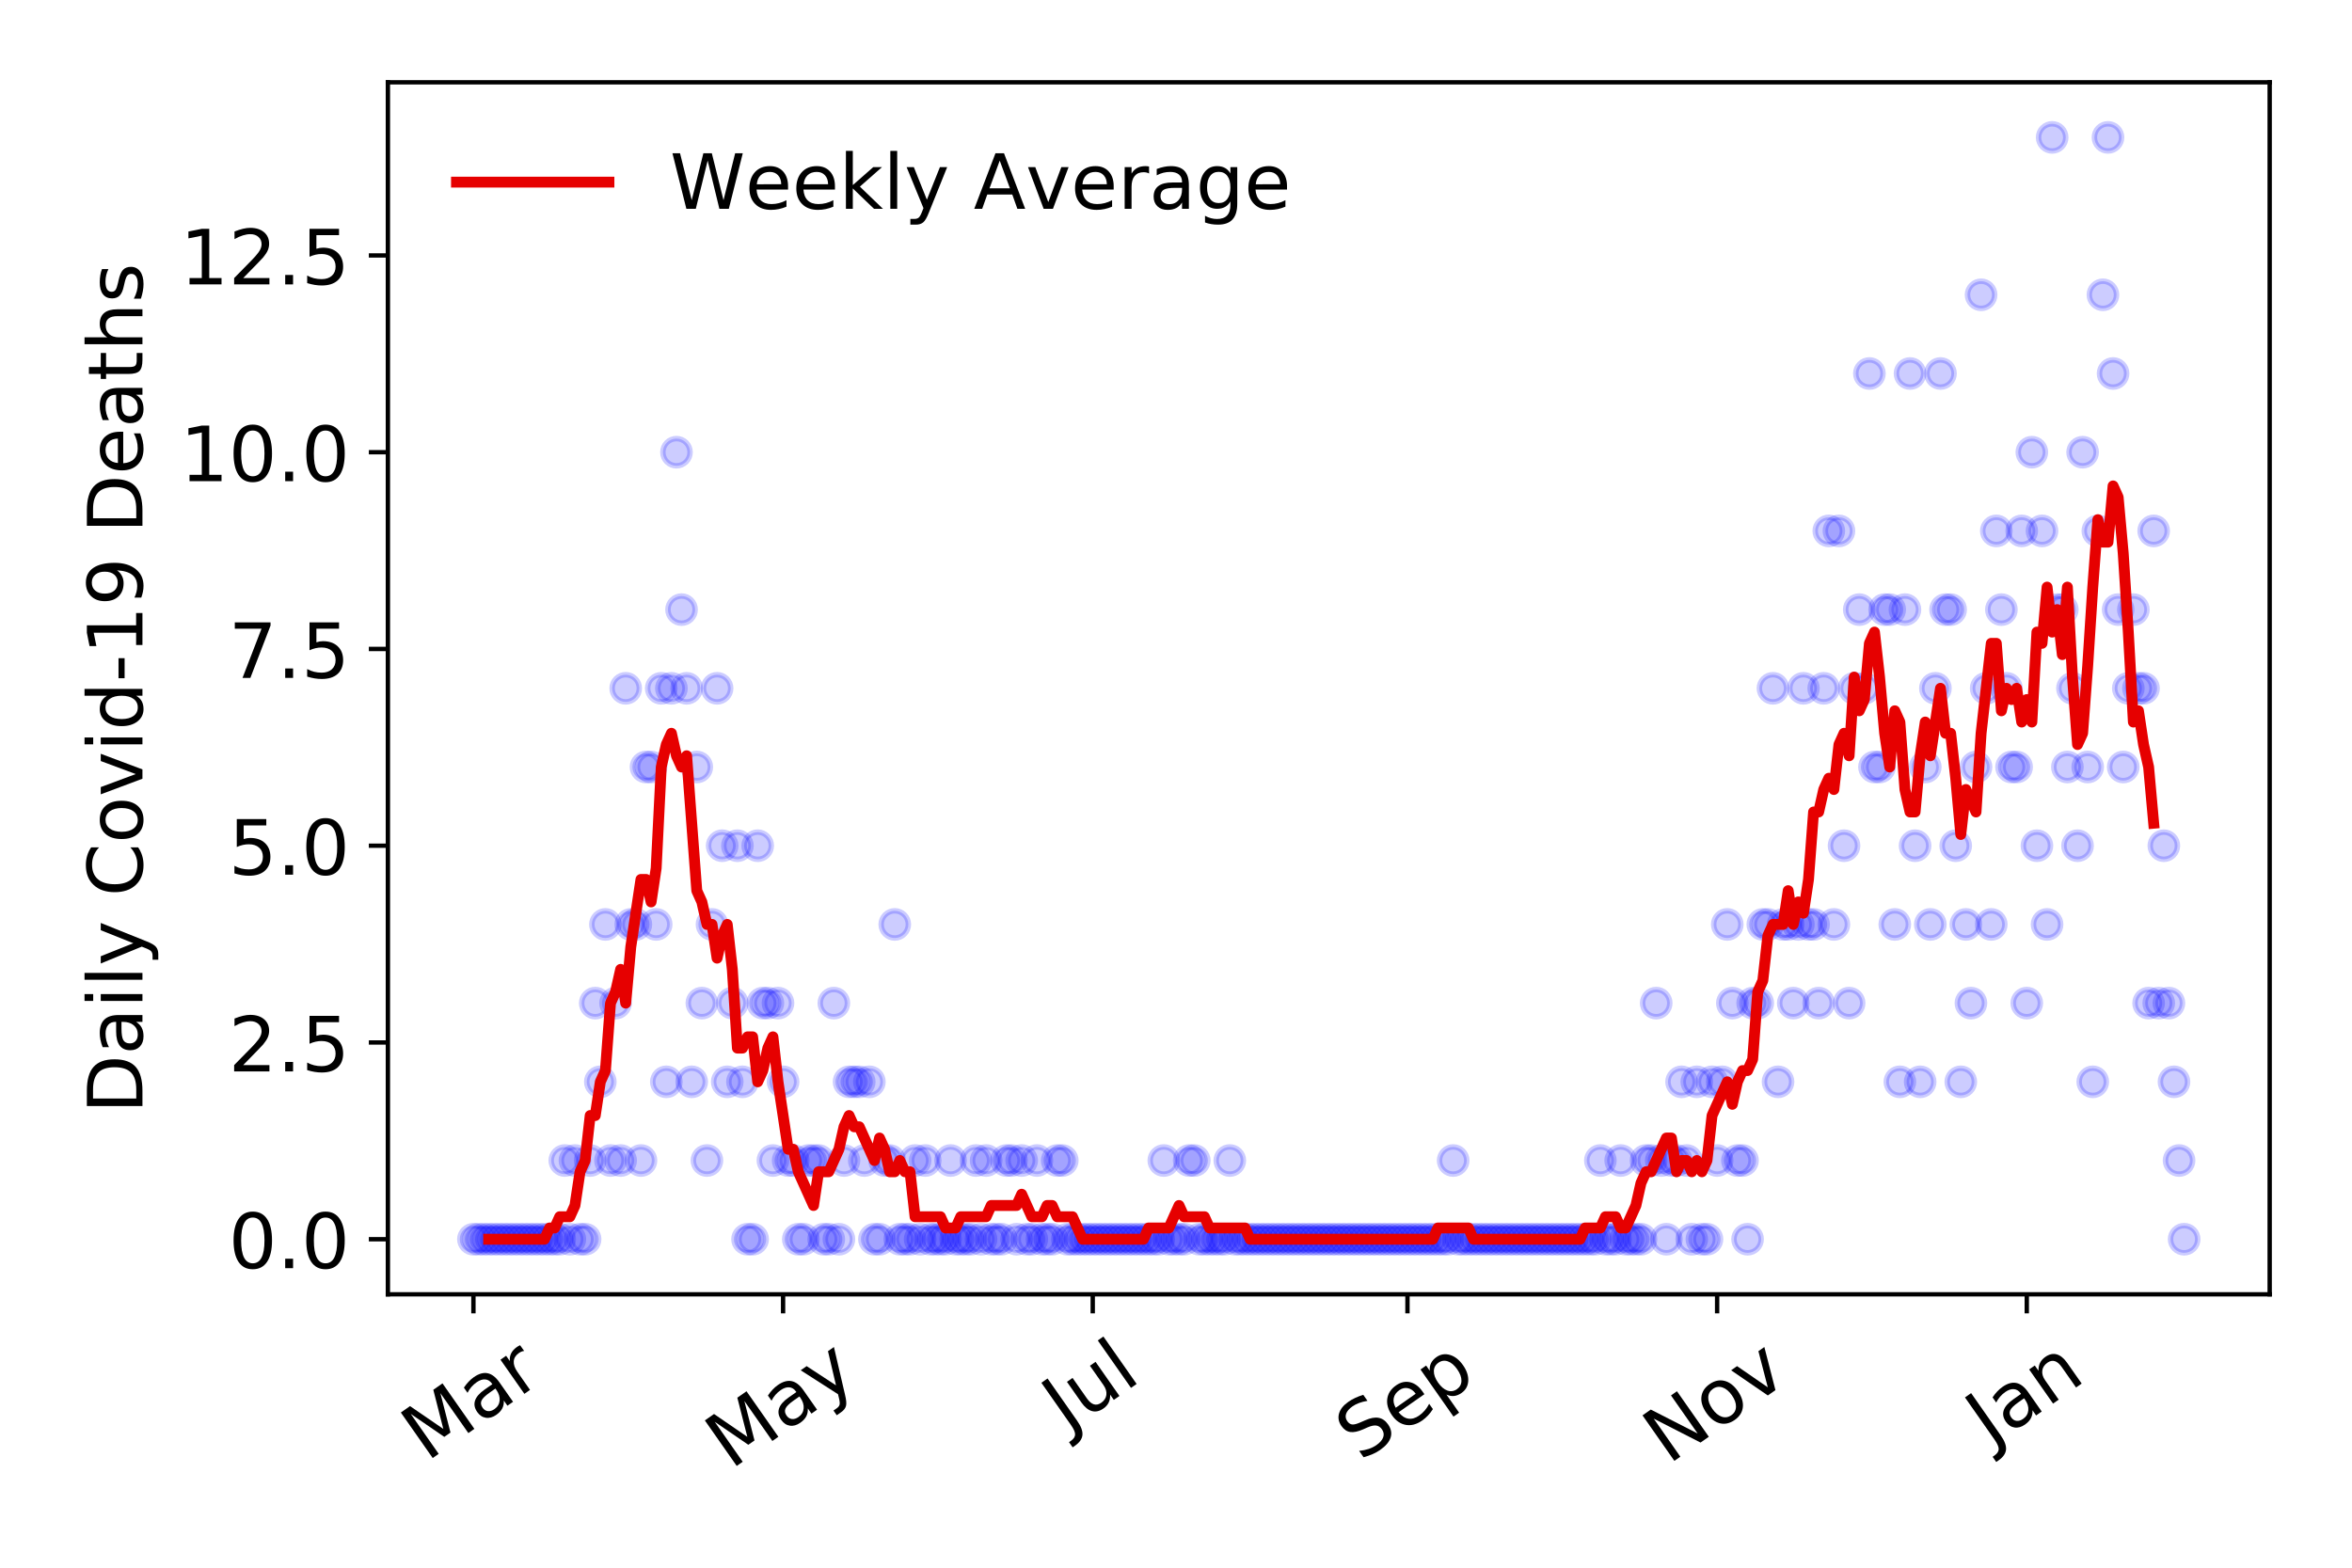 <?xml version="1.0" encoding="utf-8" standalone="no"?>
<!DOCTYPE svg PUBLIC "-//W3C//DTD SVG 1.1//EN"
  "http://www.w3.org/Graphics/SVG/1.1/DTD/svg11.dtd">
<!-- Created with matplotlib (https://matplotlib.org/) -->
<svg height="288pt" version="1.1" viewBox="0 0 432 288" width="432pt" xmlns="http://www.w3.org/2000/svg" xmlns:xlink="http://www.w3.org/1999/xlink">
 <defs>
  <style type="text/css">
*{stroke-linecap:butt;stroke-linejoin:round;}
  </style>
 </defs>
 <g id="figure_1">
  <g id="patch_1">
   <path d="M 0 288 
L 432 288 
L 432 0 
L 0 0 
z
" style="fill:#ffffff;"/>
  </g>
  <g id="axes_1">
   <g id="patch_2">
    <path d="M 71.245 237.778 
L 416.88 237.778 
L 416.88 15.12 
L 71.245 15.12 
z
" style="fill:#ffffff;"/>
   </g>
   <g id="matplotlib.axis_1">
    <g id="xtick_1">
     <g id="line2d_1">
      <defs>
       <path d="M 0 0 
L 0 3.5 
" id="m2660ca7f90" style="stroke:#000000;stroke-width:0.8;"/>
      </defs>
      <g>
       <use style="stroke:#000000;stroke-width:0.8;" x="86.956" xlink:href="#m2660ca7f90" y="237.778"/>
      </g>
     </g>
     <g id="text_1">
      <!-- Mar -->
      <defs>
       <path d="M 9.812 72.906 
L 24.516 72.906 
L 43.109 23.297 
L 61.812 72.906 
L 76.516 72.906 
L 76.516 0 
L 66.891 0 
L 66.891 64.016 
L 48.094 14.016 
L 38.188 14.016 
L 19.391 64.016 
L 19.391 0 
L 9.812 0 
z
" id="DejaVuSans-77"/>
       <path d="M 34.281 27.484 
Q 23.391 27.484 19.188 25 
Q 14.984 22.516 14.984 16.5 
Q 14.984 11.719 18.141 8.906 
Q 21.297 6.109 26.703 6.109 
Q 34.188 6.109 38.703 11.406 
Q 43.219 16.703 43.219 25.484 
L 43.219 27.484 
z
M 52.203 31.203 
L 52.203 0 
L 43.219 0 
L 43.219 8.297 
Q 40.141 3.328 35.547 0.953 
Q 30.953 -1.422 24.312 -1.422 
Q 15.922 -1.422 10.953 3.297 
Q 6 8.016 6 15.922 
Q 6 25.141 12.172 29.828 
Q 18.359 34.516 30.609 34.516 
L 43.219 34.516 
L 43.219 35.406 
Q 43.219 41.609 39.141 45 
Q 35.062 48.391 27.688 48.391 
Q 23 48.391 18.547 47.266 
Q 14.109 46.141 10.016 43.891 
L 10.016 52.203 
Q 14.938 54.109 19.578 55.047 
Q 24.219 56 28.609 56 
Q 40.484 56 46.344 49.844 
Q 52.203 43.703 52.203 31.203 
z
" id="DejaVuSans-97"/>
       <path d="M 41.109 46.297 
Q 39.594 47.172 37.812 47.578 
Q 36.031 48 33.891 48 
Q 26.266 48 22.188 43.047 
Q 18.109 38.094 18.109 28.812 
L 18.109 0 
L 9.078 0 
L 9.078 54.688 
L 18.109 54.688 
L 18.109 46.188 
Q 20.953 51.172 25.484 53.578 
Q 30.031 56 36.531 56 
Q 37.453 56 38.578 55.875 
Q 39.703 55.766 41.062 55.516 
z
" id="DejaVuSans-114"/>
      </defs>
      <g transform="translate(78.353 268.643)rotate(-35)scale(0.14 -0.14)">
       <use xlink:href="#DejaVuSans-77"/>
       <use x="86.279" xlink:href="#DejaVuSans-97"/>
       <use x="147.559" xlink:href="#DejaVuSans-114"/>
      </g>
     </g>
    </g>
    <g id="xtick_2">
     <g id="line2d_2">
      <g>
       <use style="stroke:#000000;stroke-width:0.8;" x="143.831" xlink:href="#m2660ca7f90" y="237.778"/>
      </g>
     </g>
     <g id="text_2">
      <!-- May -->
      <defs>
       <path d="M 32.172 -5.078 
Q 28.375 -14.844 24.75 -17.812 
Q 21.141 -20.797 15.094 -20.797 
L 7.906 -20.797 
L 7.906 -13.281 
L 13.188 -13.281 
Q 16.891 -13.281 18.938 -11.516 
Q 21 -9.766 23.484 -3.219 
L 25.094 0.875 
L 2.984 54.688 
L 12.5 54.688 
L 29.594 11.922 
L 46.688 54.688 
L 56.203 54.688 
z
" id="DejaVuSans-121"/>
      </defs>
      <g transform="translate(134.192 270.094)rotate(-35)scale(0.14 -0.14)">
       <use xlink:href="#DejaVuSans-77"/>
       <use x="86.279" xlink:href="#DejaVuSans-97"/>
       <use x="147.559" xlink:href="#DejaVuSans-121"/>
      </g>
     </g>
    </g>
    <g id="xtick_3">
     <g id="line2d_3">
      <g>
       <use style="stroke:#000000;stroke-width:0.8;" x="200.707" xlink:href="#m2660ca7f90" y="237.778"/>
      </g>
     </g>
     <g id="text_3">
      <!-- Jul -->
      <defs>
       <path d="M 9.812 72.906 
L 19.672 72.906 
L 19.672 5.078 
Q 19.672 -8.109 14.672 -14.062 
Q 9.672 -20.016 -1.422 -20.016 
L -5.172 -20.016 
L -5.172 -11.719 
L -2.094 -11.719 
Q 4.438 -11.719 7.125 -8.047 
Q 9.812 -4.391 9.812 5.078 
z
" id="DejaVuSans-74"/>
       <path d="M 8.5 21.578 
L 8.5 54.688 
L 17.484 54.688 
L 17.484 21.922 
Q 17.484 14.156 20.5 10.266 
Q 23.531 6.391 29.594 6.391 
Q 36.859 6.391 41.078 11.031 
Q 45.312 15.672 45.312 23.688 
L 45.312 54.688 
L 54.297 54.688 
L 54.297 0 
L 45.312 0 
L 45.312 8.406 
Q 42.047 3.422 37.719 1 
Q 33.406 -1.422 27.688 -1.422 
Q 18.266 -1.422 13.375 4.438 
Q 8.5 10.297 8.5 21.578 
z
M 31.109 56 
z
" id="DejaVuSans-117"/>
       <path d="M 9.422 75.984 
L 18.406 75.984 
L 18.406 0 
L 9.422 0 
z
" id="DejaVuSans-108"/>
      </defs>
      <g transform="translate(196.004 263.181)rotate(-35)scale(0.14 -0.14)">
       <use xlink:href="#DejaVuSans-74"/>
       <use x="29.492" xlink:href="#DejaVuSans-117"/>
       <use x="92.871" xlink:href="#DejaVuSans-108"/>
      </g>
     </g>
    </g>
    <g id="xtick_4">
     <g id="line2d_4">
      <g>
       <use style="stroke:#000000;stroke-width:0.8;" x="258.514" xlink:href="#m2660ca7f90" y="237.778"/>
      </g>
     </g>
     <g id="text_4">
      <!-- Sep -->
      <defs>
       <path d="M 53.516 70.516 
L 53.516 60.891 
Q 47.906 63.578 42.922 64.891 
Q 37.938 66.219 33.297 66.219 
Q 25.25 66.219 20.875 63.094 
Q 16.5 59.969 16.5 54.203 
Q 16.5 49.359 19.406 46.891 
Q 22.312 44.438 30.422 42.922 
L 36.375 41.703 
Q 47.406 39.594 52.656 34.297 
Q 57.906 29 57.906 20.125 
Q 57.906 9.516 50.797 4.047 
Q 43.703 -1.422 29.984 -1.422 
Q 24.812 -1.422 18.969 -0.25 
Q 13.141 0.922 6.891 3.219 
L 6.891 13.375 
Q 12.891 10.016 18.656 8.297 
Q 24.422 6.594 29.984 6.594 
Q 38.422 6.594 43.016 9.906 
Q 47.609 13.234 47.609 19.391 
Q 47.609 24.75 44.312 27.781 
Q 41.016 30.812 33.5 32.328 
L 27.484 33.5 
Q 16.453 35.688 11.516 40.375 
Q 6.594 45.062 6.594 53.422 
Q 6.594 63.094 13.406 68.656 
Q 20.219 74.219 32.172 74.219 
Q 37.312 74.219 42.625 73.281 
Q 47.953 72.359 53.516 70.516 
z
" id="DejaVuSans-83"/>
       <path d="M 56.203 29.594 
L 56.203 25.203 
L 14.891 25.203 
Q 15.484 15.922 20.484 11.062 
Q 25.484 6.203 34.422 6.203 
Q 39.594 6.203 44.453 7.469 
Q 49.312 8.734 54.109 11.281 
L 54.109 2.781 
Q 49.266 0.734 44.188 -0.344 
Q 39.109 -1.422 33.891 -1.422 
Q 20.797 -1.422 13.156 6.188 
Q 5.516 13.812 5.516 26.812 
Q 5.516 40.234 12.766 48.109 
Q 20.016 56 32.328 56 
Q 43.359 56 49.781 48.891 
Q 56.203 41.797 56.203 29.594 
z
M 47.219 32.234 
Q 47.125 39.594 43.094 43.984 
Q 39.062 48.391 32.422 48.391 
Q 24.906 48.391 20.391 44.141 
Q 15.875 39.891 15.188 32.172 
z
" id="DejaVuSans-101"/>
       <path d="M 18.109 8.203 
L 18.109 -20.797 
L 9.078 -20.797 
L 9.078 54.688 
L 18.109 54.688 
L 18.109 46.391 
Q 20.953 51.266 25.266 53.625 
Q 29.594 56 35.594 56 
Q 45.562 56 51.781 48.094 
Q 58.016 40.188 58.016 27.297 
Q 58.016 14.406 51.781 6.484 
Q 45.562 -1.422 35.594 -1.422 
Q 29.594 -1.422 25.266 0.953 
Q 20.953 3.328 18.109 8.203 
z
M 48.688 27.297 
Q 48.688 37.203 44.609 42.844 
Q 40.531 48.484 33.406 48.484 
Q 26.266 48.484 22.188 42.844 
Q 18.109 37.203 18.109 27.297 
Q 18.109 17.391 22.188 11.75 
Q 26.266 6.109 33.406 6.109 
Q 40.531 6.109 44.609 11.75 
Q 48.688 17.391 48.688 27.297 
z
" id="DejaVuSans-112"/>
      </defs>
      <g transform="translate(249.922 268.629)rotate(-35)scale(0.14 -0.14)">
       <use xlink:href="#DejaVuSans-83"/>
       <use x="63.477" xlink:href="#DejaVuSans-101"/>
       <use x="125" xlink:href="#DejaVuSans-112"/>
      </g>
     </g>
    </g>
    <g id="xtick_5">
     <g id="line2d_5">
      <g>
       <use style="stroke:#000000;stroke-width:0.8;" x="315.39" xlink:href="#m2660ca7f90" y="237.778"/>
      </g>
     </g>
     <g id="text_5">
      <!-- Nov -->
      <defs>
       <path d="M 9.812 72.906 
L 23.094 72.906 
L 55.422 11.922 
L 55.422 72.906 
L 64.984 72.906 
L 64.984 0 
L 51.703 0 
L 19.391 60.984 
L 19.391 0 
L 9.812 0 
z
" id="DejaVuSans-78"/>
       <path d="M 30.609 48.391 
Q 23.391 48.391 19.188 42.75 
Q 14.984 37.109 14.984 27.297 
Q 14.984 17.484 19.156 11.844 
Q 23.344 6.203 30.609 6.203 
Q 37.797 6.203 41.984 11.859 
Q 46.188 17.531 46.188 27.297 
Q 46.188 37.016 41.984 42.703 
Q 37.797 48.391 30.609 48.391 
z
M 30.609 56 
Q 42.328 56 49.016 48.375 
Q 55.719 40.766 55.719 27.297 
Q 55.719 13.875 49.016 6.219 
Q 42.328 -1.422 30.609 -1.422 
Q 18.844 -1.422 12.172 6.219 
Q 5.516 13.875 5.516 27.297 
Q 5.516 40.766 12.172 48.375 
Q 18.844 56 30.609 56 
z
" id="DejaVuSans-111"/>
       <path d="M 2.984 54.688 
L 12.5 54.688 
L 29.594 8.797 
L 46.688 54.688 
L 56.203 54.688 
L 35.688 0 
L 23.484 0 
z
" id="DejaVuSans-118"/>
      </defs>
      <g transform="translate(306.414 269.166)rotate(-35)scale(0.14 -0.14)">
       <use xlink:href="#DejaVuSans-78"/>
       <use x="74.805" xlink:href="#DejaVuSans-111"/>
       <use x="135.986" xlink:href="#DejaVuSans-118"/>
      </g>
     </g>
    </g>
    <g id="xtick_6">
     <g id="line2d_6">
      <g>
       <use style="stroke:#000000;stroke-width:0.8;" x="372.265" xlink:href="#m2660ca7f90" y="237.778"/>
      </g>
     </g>
     <g id="text_6">
      <!-- Jan -->
      <defs>
       <path d="M 54.891 33.016 
L 54.891 0 
L 45.906 0 
L 45.906 32.719 
Q 45.906 40.484 42.875 44.328 
Q 39.844 48.188 33.797 48.188 
Q 26.516 48.188 22.312 43.547 
Q 18.109 38.922 18.109 30.906 
L 18.109 0 
L 9.078 0 
L 9.078 54.688 
L 18.109 54.688 
L 18.109 46.188 
Q 21.344 51.125 25.703 53.562 
Q 30.078 56 35.797 56 
Q 45.219 56 50.047 50.172 
Q 54.891 44.344 54.891 33.016 
z
" id="DejaVuSans-110"/>
      </defs>
      <g transform="translate(365.642 265.871)rotate(-35)scale(0.14 -0.14)">
       <use xlink:href="#DejaVuSans-74"/>
       <use x="29.492" xlink:href="#DejaVuSans-97"/>
       <use x="90.771" xlink:href="#DejaVuSans-110"/>
      </g>
     </g>
    </g>
   </g>
   <g id="matplotlib.axis_2">
    <g id="ytick_1">
     <g id="line2d_7">
      <defs>
       <path d="M 0 0 
L -3.5 0 
" id="m1bd89958cb" style="stroke:#000000;stroke-width:0.8;"/>
      </defs>
      <g>
       <use style="stroke:#000000;stroke-width:0.8;" x="71.245" xlink:href="#m1bd89958cb" y="227.657"/>
      </g>
     </g>
     <g id="text_7">
      <!-- 0.0 -->
      <defs>
       <path d="M 31.781 66.406 
Q 24.172 66.406 20.328 58.906 
Q 16.5 51.422 16.5 36.375 
Q 16.5 21.391 20.328 13.891 
Q 24.172 6.391 31.781 6.391 
Q 39.453 6.391 43.281 13.891 
Q 47.125 21.391 47.125 36.375 
Q 47.125 51.422 43.281 58.906 
Q 39.453 66.406 31.781 66.406 
z
M 31.781 74.219 
Q 44.047 74.219 50.516 64.516 
Q 56.984 54.828 56.984 36.375 
Q 56.984 17.969 50.516 8.266 
Q 44.047 -1.422 31.781 -1.422 
Q 19.531 -1.422 13.062 8.266 
Q 6.594 17.969 6.594 36.375 
Q 6.594 54.828 13.062 64.516 
Q 19.531 74.219 31.781 74.219 
z
" id="DejaVuSans-48"/>
       <path d="M 10.688 12.406 
L 21 12.406 
L 21 0 
L 10.688 0 
z
" id="DejaVuSans-46"/>
      </defs>
      <g transform="translate(41.981 232.976)scale(0.14 -0.14)">
       <use xlink:href="#DejaVuSans-48"/>
       <use x="63.623" xlink:href="#DejaVuSans-46"/>
       <use x="95.41" xlink:href="#DejaVuSans-48"/>
      </g>
     </g>
    </g>
    <g id="ytick_2">
     <g id="line2d_8">
      <g>
       <use style="stroke:#000000;stroke-width:0.8;" x="71.245" xlink:href="#m1bd89958cb" y="191.512"/>
      </g>
     </g>
     <g id="text_8">
      <!-- 2.5 -->
      <defs>
       <path d="M 19.188 8.297 
L 53.609 8.297 
L 53.609 0 
L 7.328 0 
L 7.328 8.297 
Q 12.938 14.109 22.625 23.891 
Q 32.328 33.688 34.812 36.531 
Q 39.547 41.844 41.422 45.531 
Q 43.312 49.219 43.312 52.781 
Q 43.312 58.594 39.234 62.25 
Q 35.156 65.922 28.609 65.922 
Q 23.969 65.922 18.812 64.312 
Q 13.672 62.703 7.812 59.422 
L 7.812 69.391 
Q 13.766 71.781 18.938 73 
Q 24.125 74.219 28.422 74.219 
Q 39.75 74.219 46.484 68.547 
Q 53.219 62.891 53.219 53.422 
Q 53.219 48.922 51.531 44.891 
Q 49.859 40.875 45.406 35.406 
Q 44.188 33.984 37.641 27.219 
Q 31.109 20.453 19.188 8.297 
z
" id="DejaVuSans-50"/>
       <path d="M 10.797 72.906 
L 49.516 72.906 
L 49.516 64.594 
L 19.828 64.594 
L 19.828 46.734 
Q 21.969 47.469 24.109 47.828 
Q 26.266 48.188 28.422 48.188 
Q 40.625 48.188 47.75 41.5 
Q 54.891 34.812 54.891 23.391 
Q 54.891 11.625 47.562 5.094 
Q 40.234 -1.422 26.906 -1.422 
Q 22.312 -1.422 17.547 -0.641 
Q 12.797 0.141 7.719 1.703 
L 7.719 11.625 
Q 12.109 9.234 16.797 8.062 
Q 21.484 6.891 26.703 6.891 
Q 35.156 6.891 40.078 11.328 
Q 45.016 15.766 45.016 23.391 
Q 45.016 31 40.078 35.438 
Q 35.156 39.891 26.703 39.891 
Q 22.75 39.891 18.812 39.016 
Q 14.891 38.141 10.797 36.281 
z
" id="DejaVuSans-53"/>
      </defs>
      <g transform="translate(41.981 196.83)scale(0.14 -0.14)">
       <use xlink:href="#DejaVuSans-50"/>
       <use x="63.623" xlink:href="#DejaVuSans-46"/>
       <use x="95.41" xlink:href="#DejaVuSans-53"/>
      </g>
     </g>
    </g>
    <g id="ytick_3">
     <g id="line2d_9">
      <g>
       <use style="stroke:#000000;stroke-width:0.8;" x="71.245" xlink:href="#m1bd89958cb" y="155.366"/>
      </g>
     </g>
     <g id="text_9">
      <!-- 5.0 -->
      <g transform="translate(41.981 160.685)scale(0.14 -0.14)">
       <use xlink:href="#DejaVuSans-53"/>
       <use x="63.623" xlink:href="#DejaVuSans-46"/>
       <use x="95.41" xlink:href="#DejaVuSans-48"/>
      </g>
     </g>
    </g>
    <g id="ytick_4">
     <g id="line2d_10">
      <g>
       <use style="stroke:#000000;stroke-width:0.8;" x="71.245" xlink:href="#m1bd89958cb" y="119.22"/>
      </g>
     </g>
     <g id="text_10">
      <!-- 7.5 -->
      <defs>
       <path d="M 8.203 72.906 
L 55.078 72.906 
L 55.078 68.703 
L 28.609 0 
L 18.312 0 
L 43.219 64.594 
L 8.203 64.594 
z
" id="DejaVuSans-55"/>
      </defs>
      <g transform="translate(41.981 124.539)scale(0.14 -0.14)">
       <use xlink:href="#DejaVuSans-55"/>
       <use x="63.623" xlink:href="#DejaVuSans-46"/>
       <use x="95.41" xlink:href="#DejaVuSans-53"/>
      </g>
     </g>
    </g>
    <g id="ytick_5">
     <g id="line2d_11">
      <g>
       <use style="stroke:#000000;stroke-width:0.8;" x="71.245" xlink:href="#m1bd89958cb" y="83.074"/>
      </g>
     </g>
     <g id="text_11">
      <!-- 10.0 -->
      <defs>
       <path d="M 12.406 8.297 
L 28.516 8.297 
L 28.516 63.922 
L 10.984 60.406 
L 10.984 69.391 
L 28.422 72.906 
L 38.281 72.906 
L 38.281 8.297 
L 54.391 8.297 
L 54.391 0 
L 12.406 0 
z
" id="DejaVuSans-49"/>
      </defs>
      <g transform="translate(33.073 88.393)scale(0.14 -0.14)">
       <use xlink:href="#DejaVuSans-49"/>
       <use x="63.623" xlink:href="#DejaVuSans-48"/>
       <use x="127.246" xlink:href="#DejaVuSans-46"/>
       <use x="159.033" xlink:href="#DejaVuSans-48"/>
      </g>
     </g>
    </g>
    <g id="ytick_6">
     <g id="line2d_12">
      <g>
       <use style="stroke:#000000;stroke-width:0.8;" x="71.245" xlink:href="#m1bd89958cb" y="46.928"/>
      </g>
     </g>
     <g id="text_12">
      <!-- 12.5 -->
      <g transform="translate(33.073 52.247)scale(0.14 -0.14)">
       <use xlink:href="#DejaVuSans-49"/>
       <use x="63.623" xlink:href="#DejaVuSans-50"/>
       <use x="127.246" xlink:href="#DejaVuSans-46"/>
       <use x="159.033" xlink:href="#DejaVuSans-53"/>
      </g>
     </g>
    </g>
    <g id="text_13">
     <!-- Daily Covid-19 Deaths -->
     <defs>
      <path d="M 19.672 64.797 
L 19.672 8.109 
L 31.594 8.109 
Q 46.688 8.109 53.688 14.938 
Q 60.688 21.781 60.688 36.531 
Q 60.688 51.172 53.688 57.984 
Q 46.688 64.797 31.594 64.797 
z
M 9.812 72.906 
L 30.078 72.906 
Q 51.266 72.906 61.172 64.094 
Q 71.094 55.281 71.094 36.531 
Q 71.094 17.672 61.125 8.828 
Q 51.172 0 30.078 0 
L 9.812 0 
z
" id="DejaVuSans-68"/>
      <path d="M 9.422 54.688 
L 18.406 54.688 
L 18.406 0 
L 9.422 0 
z
M 9.422 75.984 
L 18.406 75.984 
L 18.406 64.594 
L 9.422 64.594 
z
" id="DejaVuSans-105"/>
      <path id="DejaVuSans-32"/>
      <path d="M 64.406 67.281 
L 64.406 56.891 
Q 59.422 61.531 53.781 63.812 
Q 48.141 66.109 41.797 66.109 
Q 29.297 66.109 22.656 58.469 
Q 16.016 50.828 16.016 36.375 
Q 16.016 21.969 22.656 14.328 
Q 29.297 6.688 41.797 6.688 
Q 48.141 6.688 53.781 8.984 
Q 59.422 11.281 64.406 15.922 
L 64.406 5.609 
Q 59.234 2.094 53.438 0.328 
Q 47.656 -1.422 41.219 -1.422 
Q 24.656 -1.422 15.125 8.703 
Q 5.609 18.844 5.609 36.375 
Q 5.609 53.953 15.125 64.078 
Q 24.656 74.219 41.219 74.219 
Q 47.75 74.219 53.531 72.484 
Q 59.328 70.75 64.406 67.281 
z
" id="DejaVuSans-67"/>
      <path d="M 45.406 46.391 
L 45.406 75.984 
L 54.391 75.984 
L 54.391 0 
L 45.406 0 
L 45.406 8.203 
Q 42.578 3.328 38.25 0.953 
Q 33.938 -1.422 27.875 -1.422 
Q 17.969 -1.422 11.734 6.484 
Q 5.516 14.406 5.516 27.297 
Q 5.516 40.188 11.734 48.094 
Q 17.969 56 27.875 56 
Q 33.938 56 38.25 53.625 
Q 42.578 51.266 45.406 46.391 
z
M 14.797 27.297 
Q 14.797 17.391 18.875 11.75 
Q 22.953 6.109 30.078 6.109 
Q 37.203 6.109 41.297 11.75 
Q 45.406 17.391 45.406 27.297 
Q 45.406 37.203 41.297 42.844 
Q 37.203 48.484 30.078 48.484 
Q 22.953 48.484 18.875 42.844 
Q 14.797 37.203 14.797 27.297 
z
" id="DejaVuSans-100"/>
      <path d="M 4.891 31.391 
L 31.203 31.391 
L 31.203 23.391 
L 4.891 23.391 
z
" id="DejaVuSans-45"/>
      <path d="M 10.984 1.516 
L 10.984 10.5 
Q 14.703 8.734 18.5 7.812 
Q 22.312 6.891 25.984 6.891 
Q 35.75 6.891 40.891 13.453 
Q 46.047 20.016 46.781 33.406 
Q 43.953 29.203 39.594 26.953 
Q 35.25 24.703 29.984 24.703 
Q 19.047 24.703 12.672 31.312 
Q 6.297 37.938 6.297 49.422 
Q 6.297 60.641 12.938 67.422 
Q 19.578 74.219 30.609 74.219 
Q 43.266 74.219 49.922 64.516 
Q 56.594 54.828 56.594 36.375 
Q 56.594 19.141 48.406 8.859 
Q 40.234 -1.422 26.422 -1.422 
Q 22.703 -1.422 18.891 -0.688 
Q 15.094 0.047 10.984 1.516 
z
M 30.609 32.422 
Q 37.25 32.422 41.125 36.953 
Q 45.016 41.5 45.016 49.422 
Q 45.016 57.281 41.125 61.844 
Q 37.25 66.406 30.609 66.406 
Q 23.969 66.406 20.094 61.844 
Q 16.219 57.281 16.219 49.422 
Q 16.219 41.5 20.094 36.953 
Q 23.969 32.422 30.609 32.422 
z
" id="DejaVuSans-57"/>
      <path d="M 18.312 70.219 
L 18.312 54.688 
L 36.812 54.688 
L 36.812 47.703 
L 18.312 47.703 
L 18.312 18.016 
Q 18.312 11.328 20.141 9.422 
Q 21.969 7.516 27.594 7.516 
L 36.812 7.516 
L 36.812 0 
L 27.594 0 
Q 17.188 0 13.234 3.875 
Q 9.281 7.766 9.281 18.016 
L 9.281 47.703 
L 2.688 47.703 
L 2.688 54.688 
L 9.281 54.688 
L 9.281 70.219 
z
" id="DejaVuSans-116"/>
      <path d="M 54.891 33.016 
L 54.891 0 
L 45.906 0 
L 45.906 32.719 
Q 45.906 40.484 42.875 44.328 
Q 39.844 48.188 33.797 48.188 
Q 26.516 48.188 22.312 43.547 
Q 18.109 38.922 18.109 30.906 
L 18.109 0 
L 9.078 0 
L 9.078 75.984 
L 18.109 75.984 
L 18.109 46.188 
Q 21.344 51.125 25.703 53.562 
Q 30.078 56 35.797 56 
Q 45.219 56 50.047 50.172 
Q 54.891 44.344 54.891 33.016 
z
" id="DejaVuSans-104"/>
      <path d="M 44.281 53.078 
L 44.281 44.578 
Q 40.484 46.531 36.375 47.5 
Q 32.281 48.484 27.875 48.484 
Q 21.188 48.484 17.844 46.438 
Q 14.5 44.391 14.5 40.281 
Q 14.5 37.156 16.891 35.375 
Q 19.281 33.594 26.516 31.984 
L 29.594 31.297 
Q 39.156 29.25 43.188 25.516 
Q 47.219 21.781 47.219 15.094 
Q 47.219 7.469 41.188 3.016 
Q 35.156 -1.422 24.609 -1.422 
Q 20.219 -1.422 15.453 -0.562 
Q 10.688 0.297 5.422 2 
L 5.422 11.281 
Q 10.406 8.688 15.234 7.391 
Q 20.062 6.109 24.812 6.109 
Q 31.156 6.109 34.562 8.281 
Q 37.984 10.453 37.984 14.406 
Q 37.984 18.062 35.516 20.016 
Q 33.062 21.969 24.703 23.781 
L 21.578 24.516 
Q 13.234 26.266 9.516 29.906 
Q 5.812 33.547 5.812 39.891 
Q 5.812 47.609 11.281 51.797 
Q 16.75 56 26.812 56 
Q 31.781 56 36.172 55.266 
Q 40.578 54.547 44.281 53.078 
z
" id="DejaVuSans-115"/>
     </defs>
     <g transform="translate(26.162 204.56)rotate(-90)scale(0.14 -0.14)">
      <use xlink:href="#DejaVuSans-68"/>
      <use x="77.002" xlink:href="#DejaVuSans-97"/>
      <use x="138.281" xlink:href="#DejaVuSans-105"/>
      <use x="166.064" xlink:href="#DejaVuSans-108"/>
      <use x="193.848" xlink:href="#DejaVuSans-121"/>
      <use x="253.027" xlink:href="#DejaVuSans-32"/>
      <use x="284.814" xlink:href="#DejaVuSans-67"/>
      <use x="354.639" xlink:href="#DejaVuSans-111"/>
      <use x="415.82" xlink:href="#DejaVuSans-118"/>
      <use x="475" xlink:href="#DejaVuSans-105"/>
      <use x="502.783" xlink:href="#DejaVuSans-100"/>
      <use x="566.26" xlink:href="#DejaVuSans-45"/>
      <use x="602.344" xlink:href="#DejaVuSans-49"/>
      <use x="665.967" xlink:href="#DejaVuSans-57"/>
      <use x="729.59" xlink:href="#DejaVuSans-32"/>
      <use x="761.377" xlink:href="#DejaVuSans-68"/>
      <use x="838.379" xlink:href="#DejaVuSans-101"/>
      <use x="899.902" xlink:href="#DejaVuSans-97"/>
      <use x="961.182" xlink:href="#DejaVuSans-116"/>
      <use x="1000.391" xlink:href="#DejaVuSans-104"/>
      <use x="1063.77" xlink:href="#DejaVuSans-115"/>
     </g>
    </g>
   </g>
   <g id="line2d_13">
    <defs>
     <path d="M 0 2.5 
C 0.663 2.5 1.299 2.237 1.768 1.768 
C 2.237 1.299 2.5 0.663 2.5 0 
C 2.5 -0.663 2.237 -1.299 1.768 -1.768 
C 1.299 -2.237 0.663 -2.5 0 -2.5 
C -0.663 -2.5 -1.299 -2.237 -1.768 -1.768 
C -2.237 -1.299 -2.5 -0.663 -2.5 0 
C -2.5 0.663 -2.237 1.299 -1.768 1.768 
C -1.299 2.237 -0.663 2.5 0 2.5 
z
" id="m761a877656" style="stroke:#0000ff;stroke-opacity:0.2;"/>
    </defs>
    <g clip-path="url(#p2358757acc)">
     <use style="fill:#0000ff;fill-opacity:0.2;stroke:#0000ff;stroke-opacity:0.2;" x="86.956" xlink:href="#m761a877656" y="227.657"/>
     <use style="fill:#0000ff;fill-opacity:0.2;stroke:#0000ff;stroke-opacity:0.2;" x="87.888" xlink:href="#m761a877656" y="227.657"/>
     <use style="fill:#0000ff;fill-opacity:0.2;stroke:#0000ff;stroke-opacity:0.2;" x="88.82" xlink:href="#m761a877656" y="227.657"/>
     <use style="fill:#0000ff;fill-opacity:0.2;stroke:#0000ff;stroke-opacity:0.2;" x="89.753" xlink:href="#m761a877656" y="227.657"/>
     <use style="fill:#0000ff;fill-opacity:0.2;stroke:#0000ff;stroke-opacity:0.2;" x="90.685" xlink:href="#m761a877656" y="227.657"/>
     <use style="fill:#0000ff;fill-opacity:0.2;stroke:#0000ff;stroke-opacity:0.2;" x="91.618" xlink:href="#m761a877656" y="227.657"/>
     <use style="fill:#0000ff;fill-opacity:0.2;stroke:#0000ff;stroke-opacity:0.2;" x="92.55" xlink:href="#m761a877656" y="227.657"/>
     <use style="fill:#0000ff;fill-opacity:0.2;stroke:#0000ff;stroke-opacity:0.2;" x="93.482" xlink:href="#m761a877656" y="227.657"/>
     <use style="fill:#0000ff;fill-opacity:0.2;stroke:#0000ff;stroke-opacity:0.2;" x="94.415" xlink:href="#m761a877656" y="227.657"/>
     <use style="fill:#0000ff;fill-opacity:0.2;stroke:#0000ff;stroke-opacity:0.2;" x="95.347" xlink:href="#m761a877656" y="227.657"/>
     <use style="fill:#0000ff;fill-opacity:0.2;stroke:#0000ff;stroke-opacity:0.2;" x="96.28" xlink:href="#m761a877656" y="227.657"/>
     <use style="fill:#0000ff;fill-opacity:0.2;stroke:#0000ff;stroke-opacity:0.2;" x="97.212" xlink:href="#m761a877656" y="227.657"/>
     <use style="fill:#0000ff;fill-opacity:0.2;stroke:#0000ff;stroke-opacity:0.2;" x="98.144" xlink:href="#m761a877656" y="227.657"/>
     <use style="fill:#0000ff;fill-opacity:0.2;stroke:#0000ff;stroke-opacity:0.2;" x="99.077" xlink:href="#m761a877656" y="227.657"/>
     <use style="fill:#0000ff;fill-opacity:0.2;stroke:#0000ff;stroke-opacity:0.2;" x="100.009" xlink:href="#m761a877656" y="227.657"/>
     <use style="fill:#0000ff;fill-opacity:0.2;stroke:#0000ff;stroke-opacity:0.2;" x="100.941" xlink:href="#m761a877656" y="227.657"/>
     <use style="fill:#0000ff;fill-opacity:0.2;stroke:#0000ff;stroke-opacity:0.2;" x="101.874" xlink:href="#m761a877656" y="227.657"/>
     <use style="fill:#0000ff;fill-opacity:0.2;stroke:#0000ff;stroke-opacity:0.2;" x="102.806" xlink:href="#m761a877656" y="227.657"/>
     <use style="fill:#0000ff;fill-opacity:0.2;stroke:#0000ff;stroke-opacity:0.2;" x="103.739" xlink:href="#m761a877656" y="213.199"/>
     <use style="fill:#0000ff;fill-opacity:0.2;stroke:#0000ff;stroke-opacity:0.2;" x="104.671" xlink:href="#m761a877656" y="227.657"/>
     <use style="fill:#0000ff;fill-opacity:0.2;stroke:#0000ff;stroke-opacity:0.2;" x="105.603" xlink:href="#m761a877656" y="213.199"/>
     <use style="fill:#0000ff;fill-opacity:0.2;stroke:#0000ff;stroke-opacity:0.2;" x="106.536" xlink:href="#m761a877656" y="227.657"/>
     <use style="fill:#0000ff;fill-opacity:0.2;stroke:#0000ff;stroke-opacity:0.2;" x="107.468" xlink:href="#m761a877656" y="227.657"/>
     <use style="fill:#0000ff;fill-opacity:0.2;stroke:#0000ff;stroke-opacity:0.2;" x="108.401" xlink:href="#m761a877656" y="213.199"/>
     <use style="fill:#0000ff;fill-opacity:0.2;stroke:#0000ff;stroke-opacity:0.2;" x="109.333" xlink:href="#m761a877656" y="184.282"/>
     <use style="fill:#0000ff;fill-opacity:0.2;stroke:#0000ff;stroke-opacity:0.2;" x="110.265" xlink:href="#m761a877656" y="198.741"/>
     <use style="fill:#0000ff;fill-opacity:0.2;stroke:#0000ff;stroke-opacity:0.2;" x="111.198" xlink:href="#m761a877656" y="169.824"/>
     <use style="fill:#0000ff;fill-opacity:0.2;stroke:#0000ff;stroke-opacity:0.2;" x="112.13" xlink:href="#m761a877656" y="213.199"/>
     <use style="fill:#0000ff;fill-opacity:0.2;stroke:#0000ff;stroke-opacity:0.2;" x="113.062" xlink:href="#m761a877656" y="184.282"/>
     <use style="fill:#0000ff;fill-opacity:0.2;stroke:#0000ff;stroke-opacity:0.2;" x="113.995" xlink:href="#m761a877656" y="213.199"/>
     <use style="fill:#0000ff;fill-opacity:0.2;stroke:#0000ff;stroke-opacity:0.2;" x="114.927" xlink:href="#m761a877656" y="126.449"/>
     <use style="fill:#0000ff;fill-opacity:0.2;stroke:#0000ff;stroke-opacity:0.2;" x="115.86" xlink:href="#m761a877656" y="169.824"/>
     <use style="fill:#0000ff;fill-opacity:0.2;stroke:#0000ff;stroke-opacity:0.2;" x="116.792" xlink:href="#m761a877656" y="169.824"/>
     <use style="fill:#0000ff;fill-opacity:0.2;stroke:#0000ff;stroke-opacity:0.2;" x="117.724" xlink:href="#m761a877656" y="213.199"/>
     <use style="fill:#0000ff;fill-opacity:0.2;stroke:#0000ff;stroke-opacity:0.2;" x="118.657" xlink:href="#m761a877656" y="140.907"/>
     <use style="fill:#0000ff;fill-opacity:0.2;stroke:#0000ff;stroke-opacity:0.2;" x="119.589" xlink:href="#m761a877656" y="140.907"/>
     <use style="fill:#0000ff;fill-opacity:0.2;stroke:#0000ff;stroke-opacity:0.2;" x="120.522" xlink:href="#m761a877656" y="169.824"/>
     <use style="fill:#0000ff;fill-opacity:0.2;stroke:#0000ff;stroke-opacity:0.2;" x="121.454" xlink:href="#m761a877656" y="126.449"/>
     <use style="fill:#0000ff;fill-opacity:0.2;stroke:#0000ff;stroke-opacity:0.2;" x="122.386" xlink:href="#m761a877656" y="198.741"/>
     <use style="fill:#0000ff;fill-opacity:0.2;stroke:#0000ff;stroke-opacity:0.2;" x="123.319" xlink:href="#m761a877656" y="126.449"/>
     <use style="fill:#0000ff;fill-opacity:0.2;stroke:#0000ff;stroke-opacity:0.2;" x="124.251" xlink:href="#m761a877656" y="83.074"/>
     <use style="fill:#0000ff;fill-opacity:0.2;stroke:#0000ff;stroke-opacity:0.2;" x="125.183" xlink:href="#m761a877656" y="111.991"/>
     <use style="fill:#0000ff;fill-opacity:0.2;stroke:#0000ff;stroke-opacity:0.2;" x="126.116" xlink:href="#m761a877656" y="126.449"/>
     <use style="fill:#0000ff;fill-opacity:0.2;stroke:#0000ff;stroke-opacity:0.2;" x="127.048" xlink:href="#m761a877656" y="198.741"/>
     <use style="fill:#0000ff;fill-opacity:0.2;stroke:#0000ff;stroke-opacity:0.2;" x="127.981" xlink:href="#m761a877656" y="140.907"/>
     <use style="fill:#0000ff;fill-opacity:0.2;stroke:#0000ff;stroke-opacity:0.2;" x="128.913" xlink:href="#m761a877656" y="184.282"/>
     <use style="fill:#0000ff;fill-opacity:0.2;stroke:#0000ff;stroke-opacity:0.2;" x="129.845" xlink:href="#m761a877656" y="213.199"/>
     <use style="fill:#0000ff;fill-opacity:0.2;stroke:#0000ff;stroke-opacity:0.2;" x="130.778" xlink:href="#m761a877656" y="169.824"/>
     <use style="fill:#0000ff;fill-opacity:0.2;stroke:#0000ff;stroke-opacity:0.2;" x="131.71" xlink:href="#m761a877656" y="126.449"/>
     <use style="fill:#0000ff;fill-opacity:0.2;stroke:#0000ff;stroke-opacity:0.2;" x="132.643" xlink:href="#m761a877656" y="155.366"/>
     <use style="fill:#0000ff;fill-opacity:0.2;stroke:#0000ff;stroke-opacity:0.2;" x="133.575" xlink:href="#m761a877656" y="198.741"/>
     <use style="fill:#0000ff;fill-opacity:0.2;stroke:#0000ff;stroke-opacity:0.2;" x="134.507" xlink:href="#m761a877656" y="184.282"/>
     <use style="fill:#0000ff;fill-opacity:0.2;stroke:#0000ff;stroke-opacity:0.2;" x="135.44" xlink:href="#m761a877656" y="155.366"/>
     <use style="fill:#0000ff;fill-opacity:0.2;stroke:#0000ff;stroke-opacity:0.2;" x="136.372" xlink:href="#m761a877656" y="198.741"/>
     <use style="fill:#0000ff;fill-opacity:0.2;stroke:#0000ff;stroke-opacity:0.2;" x="137.304" xlink:href="#m761a877656" y="227.657"/>
     <use style="fill:#0000ff;fill-opacity:0.2;stroke:#0000ff;stroke-opacity:0.2;" x="138.237" xlink:href="#m761a877656" y="227.657"/>
     <use style="fill:#0000ff;fill-opacity:0.2;stroke:#0000ff;stroke-opacity:0.2;" x="139.169" xlink:href="#m761a877656" y="155.366"/>
     <use style="fill:#0000ff;fill-opacity:0.2;stroke:#0000ff;stroke-opacity:0.2;" x="140.102" xlink:href="#m761a877656" y="184.282"/>
     <use style="fill:#0000ff;fill-opacity:0.2;stroke:#0000ff;stroke-opacity:0.2;" x="141.034" xlink:href="#m761a877656" y="184.282"/>
     <use style="fill:#0000ff;fill-opacity:0.2;stroke:#0000ff;stroke-opacity:0.2;" x="141.966" xlink:href="#m761a877656" y="213.199"/>
     <use style="fill:#0000ff;fill-opacity:0.2;stroke:#0000ff;stroke-opacity:0.2;" x="142.899" xlink:href="#m761a877656" y="184.282"/>
     <use style="fill:#0000ff;fill-opacity:0.2;stroke:#0000ff;stroke-opacity:0.2;" x="143.831" xlink:href="#m761a877656" y="198.741"/>
     <use style="fill:#0000ff;fill-opacity:0.2;stroke:#0000ff;stroke-opacity:0.2;" x="144.764" xlink:href="#m761a877656" y="213.199"/>
     <use style="fill:#0000ff;fill-opacity:0.2;stroke:#0000ff;stroke-opacity:0.2;" x="145.696" xlink:href="#m761a877656" y="213.199"/>
     <use style="fill:#0000ff;fill-opacity:0.2;stroke:#0000ff;stroke-opacity:0.2;" x="146.628" xlink:href="#m761a877656" y="227.657"/>
     <use style="fill:#0000ff;fill-opacity:0.2;stroke:#0000ff;stroke-opacity:0.2;" x="147.561" xlink:href="#m761a877656" y="227.657"/>
     <use style="fill:#0000ff;fill-opacity:0.2;stroke:#0000ff;stroke-opacity:0.2;" x="148.493" xlink:href="#m761a877656" y="213.199"/>
     <use style="fill:#0000ff;fill-opacity:0.2;stroke:#0000ff;stroke-opacity:0.2;" x="149.425" xlink:href="#m761a877656" y="213.199"/>
     <use style="fill:#0000ff;fill-opacity:0.2;stroke:#0000ff;stroke-opacity:0.2;" x="150.358" xlink:href="#m761a877656" y="213.199"/>
     <use style="fill:#0000ff;fill-opacity:0.2;stroke:#0000ff;stroke-opacity:0.2;" x="151.29" xlink:href="#m761a877656" y="227.657"/>
     <use style="fill:#0000ff;fill-opacity:0.2;stroke:#0000ff;stroke-opacity:0.2;" x="152.223" xlink:href="#m761a877656" y="227.657"/>
     <use style="fill:#0000ff;fill-opacity:0.2;stroke:#0000ff;stroke-opacity:0.2;" x="153.155" xlink:href="#m761a877656" y="184.282"/>
     <use style="fill:#0000ff;fill-opacity:0.2;stroke:#0000ff;stroke-opacity:0.2;" x="154.087" xlink:href="#m761a877656" y="227.657"/>
     <use style="fill:#0000ff;fill-opacity:0.2;stroke:#0000ff;stroke-opacity:0.2;" x="155.02" xlink:href="#m761a877656" y="213.199"/>
     <use style="fill:#0000ff;fill-opacity:0.2;stroke:#0000ff;stroke-opacity:0.2;" x="155.952" xlink:href="#m761a877656" y="198.741"/>
     <use style="fill:#0000ff;fill-opacity:0.2;stroke:#0000ff;stroke-opacity:0.2;" x="156.885" xlink:href="#m761a877656" y="198.741"/>
     <use style="fill:#0000ff;fill-opacity:0.2;stroke:#0000ff;stroke-opacity:0.2;" x="157.817" xlink:href="#m761a877656" y="198.741"/>
     <use style="fill:#0000ff;fill-opacity:0.2;stroke:#0000ff;stroke-opacity:0.2;" x="158.749" xlink:href="#m761a877656" y="213.199"/>
     <use style="fill:#0000ff;fill-opacity:0.2;stroke:#0000ff;stroke-opacity:0.2;" x="159.682" xlink:href="#m761a877656" y="198.741"/>
     <use style="fill:#0000ff;fill-opacity:0.2;stroke:#0000ff;stroke-opacity:0.2;" x="160.614" xlink:href="#m761a877656" y="227.657"/>
     <use style="fill:#0000ff;fill-opacity:0.2;stroke:#0000ff;stroke-opacity:0.2;" x="161.546" xlink:href="#m761a877656" y="227.657"/>
     <use style="fill:#0000ff;fill-opacity:0.2;stroke:#0000ff;stroke-opacity:0.2;" x="162.479" xlink:href="#m761a877656" y="213.199"/>
     <use style="fill:#0000ff;fill-opacity:0.2;stroke:#0000ff;stroke-opacity:0.2;" x="163.411" xlink:href="#m761a877656" y="213.199"/>
     <use style="fill:#0000ff;fill-opacity:0.2;stroke:#0000ff;stroke-opacity:0.2;" x="164.344" xlink:href="#m761a877656" y="169.824"/>
     <use style="fill:#0000ff;fill-opacity:0.2;stroke:#0000ff;stroke-opacity:0.2;" x="165.276" xlink:href="#m761a877656" y="227.657"/>
     <use style="fill:#0000ff;fill-opacity:0.2;stroke:#0000ff;stroke-opacity:0.2;" x="166.208" xlink:href="#m761a877656" y="227.657"/>
     <use style="fill:#0000ff;fill-opacity:0.2;stroke:#0000ff;stroke-opacity:0.2;" x="167.141" xlink:href="#m761a877656" y="227.657"/>
     <use style="fill:#0000ff;fill-opacity:0.2;stroke:#0000ff;stroke-opacity:0.2;" x="168.073" xlink:href="#m761a877656" y="213.199"/>
     <use style="fill:#0000ff;fill-opacity:0.2;stroke:#0000ff;stroke-opacity:0.2;" x="169.006" xlink:href="#m761a877656" y="227.657"/>
     <use style="fill:#0000ff;fill-opacity:0.2;stroke:#0000ff;stroke-opacity:0.2;" x="169.938" xlink:href="#m761a877656" y="213.199"/>
     <use style="fill:#0000ff;fill-opacity:0.2;stroke:#0000ff;stroke-opacity:0.2;" x="170.87" xlink:href="#m761a877656" y="227.657"/>
     <use style="fill:#0000ff;fill-opacity:0.2;stroke:#0000ff;stroke-opacity:0.2;" x="171.803" xlink:href="#m761a877656" y="227.657"/>
     <use style="fill:#0000ff;fill-opacity:0.2;stroke:#0000ff;stroke-opacity:0.2;" x="172.735" xlink:href="#m761a877656" y="227.657"/>
     <use style="fill:#0000ff;fill-opacity:0.2;stroke:#0000ff;stroke-opacity:0.2;" x="173.667" xlink:href="#m761a877656" y="227.657"/>
     <use style="fill:#0000ff;fill-opacity:0.2;stroke:#0000ff;stroke-opacity:0.2;" x="174.6" xlink:href="#m761a877656" y="213.199"/>
     <use style="fill:#0000ff;fill-opacity:0.2;stroke:#0000ff;stroke-opacity:0.2;" x="175.532" xlink:href="#m761a877656" y="227.657"/>
     <use style="fill:#0000ff;fill-opacity:0.2;stroke:#0000ff;stroke-opacity:0.2;" x="176.465" xlink:href="#m761a877656" y="227.657"/>
     <use style="fill:#0000ff;fill-opacity:0.2;stroke:#0000ff;stroke-opacity:0.2;" x="177.397" xlink:href="#m761a877656" y="227.657"/>
     <use style="fill:#0000ff;fill-opacity:0.2;stroke:#0000ff;stroke-opacity:0.2;" x="178.329" xlink:href="#m761a877656" y="227.657"/>
     <use style="fill:#0000ff;fill-opacity:0.2;stroke:#0000ff;stroke-opacity:0.2;" x="179.262" xlink:href="#m761a877656" y="213.199"/>
     <use style="fill:#0000ff;fill-opacity:0.2;stroke:#0000ff;stroke-opacity:0.2;" x="180.194" xlink:href="#m761a877656" y="227.657"/>
     <use style="fill:#0000ff;fill-opacity:0.2;stroke:#0000ff;stroke-opacity:0.2;" x="181.127" xlink:href="#m761a877656" y="213.199"/>
     <use style="fill:#0000ff;fill-opacity:0.2;stroke:#0000ff;stroke-opacity:0.2;" x="182.059" xlink:href="#m761a877656" y="227.657"/>
     <use style="fill:#0000ff;fill-opacity:0.2;stroke:#0000ff;stroke-opacity:0.2;" x="182.991" xlink:href="#m761a877656" y="227.657"/>
     <use style="fill:#0000ff;fill-opacity:0.2;stroke:#0000ff;stroke-opacity:0.2;" x="183.924" xlink:href="#m761a877656" y="227.657"/>
     <use style="fill:#0000ff;fill-opacity:0.2;stroke:#0000ff;stroke-opacity:0.2;" x="184.856" xlink:href="#m761a877656" y="213.199"/>
     <use style="fill:#0000ff;fill-opacity:0.2;stroke:#0000ff;stroke-opacity:0.2;" x="185.788" xlink:href="#m761a877656" y="213.199"/>
     <use style="fill:#0000ff;fill-opacity:0.2;stroke:#0000ff;stroke-opacity:0.2;" x="186.721" xlink:href="#m761a877656" y="227.657"/>
     <use style="fill:#0000ff;fill-opacity:0.2;stroke:#0000ff;stroke-opacity:0.2;" x="187.653" xlink:href="#m761a877656" y="213.199"/>
     <use style="fill:#0000ff;fill-opacity:0.2;stroke:#0000ff;stroke-opacity:0.2;" x="188.586" xlink:href="#m761a877656" y="227.657"/>
     <use style="fill:#0000ff;fill-opacity:0.2;stroke:#0000ff;stroke-opacity:0.2;" x="189.518" xlink:href="#m761a877656" y="227.657"/>
     <use style="fill:#0000ff;fill-opacity:0.2;stroke:#0000ff;stroke-opacity:0.2;" x="190.45" xlink:href="#m761a877656" y="213.199"/>
     <use style="fill:#0000ff;fill-opacity:0.2;stroke:#0000ff;stroke-opacity:0.2;" x="191.383" xlink:href="#m761a877656" y="227.657"/>
     <use style="fill:#0000ff;fill-opacity:0.2;stroke:#0000ff;stroke-opacity:0.2;" x="192.315" xlink:href="#m761a877656" y="227.657"/>
     <use style="fill:#0000ff;fill-opacity:0.2;stroke:#0000ff;stroke-opacity:0.2;" x="193.248" xlink:href="#m761a877656" y="227.657"/>
     <use style="fill:#0000ff;fill-opacity:0.2;stroke:#0000ff;stroke-opacity:0.2;" x="194.18" xlink:href="#m761a877656" y="213.199"/>
     <use style="fill:#0000ff;fill-opacity:0.2;stroke:#0000ff;stroke-opacity:0.2;" x="195.112" xlink:href="#m761a877656" y="213.199"/>
     <use style="fill:#0000ff;fill-opacity:0.2;stroke:#0000ff;stroke-opacity:0.2;" x="196.045" xlink:href="#m761a877656" y="227.657"/>
     <use style="fill:#0000ff;fill-opacity:0.2;stroke:#0000ff;stroke-opacity:0.2;" x="196.977" xlink:href="#m761a877656" y="227.657"/>
     <use style="fill:#0000ff;fill-opacity:0.2;stroke:#0000ff;stroke-opacity:0.2;" x="197.909" xlink:href="#m761a877656" y="227.657"/>
     <use style="fill:#0000ff;fill-opacity:0.2;stroke:#0000ff;stroke-opacity:0.2;" x="198.842" xlink:href="#m761a877656" y="227.657"/>
     <use style="fill:#0000ff;fill-opacity:0.2;stroke:#0000ff;stroke-opacity:0.2;" x="199.774" xlink:href="#m761a877656" y="227.657"/>
     <use style="fill:#0000ff;fill-opacity:0.2;stroke:#0000ff;stroke-opacity:0.2;" x="200.707" xlink:href="#m761a877656" y="227.657"/>
     <use style="fill:#0000ff;fill-opacity:0.2;stroke:#0000ff;stroke-opacity:0.2;" x="201.639" xlink:href="#m761a877656" y="227.657"/>
     <use style="fill:#0000ff;fill-opacity:0.2;stroke:#0000ff;stroke-opacity:0.2;" x="202.571" xlink:href="#m761a877656" y="227.657"/>
     <use style="fill:#0000ff;fill-opacity:0.2;stroke:#0000ff;stroke-opacity:0.2;" x="203.504" xlink:href="#m761a877656" y="227.657"/>
     <use style="fill:#0000ff;fill-opacity:0.2;stroke:#0000ff;stroke-opacity:0.2;" x="204.436" xlink:href="#m761a877656" y="227.657"/>
     <use style="fill:#0000ff;fill-opacity:0.2;stroke:#0000ff;stroke-opacity:0.2;" x="205.369" xlink:href="#m761a877656" y="227.657"/>
     <use style="fill:#0000ff;fill-opacity:0.2;stroke:#0000ff;stroke-opacity:0.2;" x="206.301" xlink:href="#m761a877656" y="227.657"/>
     <use style="fill:#0000ff;fill-opacity:0.2;stroke:#0000ff;stroke-opacity:0.2;" x="207.233" xlink:href="#m761a877656" y="227.657"/>
     <use style="fill:#0000ff;fill-opacity:0.2;stroke:#0000ff;stroke-opacity:0.2;" x="208.166" xlink:href="#m761a877656" y="227.657"/>
     <use style="fill:#0000ff;fill-opacity:0.2;stroke:#0000ff;stroke-opacity:0.2;" x="209.098" xlink:href="#m761a877656" y="227.657"/>
     <use style="fill:#0000ff;fill-opacity:0.2;stroke:#0000ff;stroke-opacity:0.2;" x="210.03" xlink:href="#m761a877656" y="227.657"/>
     <use style="fill:#0000ff;fill-opacity:0.2;stroke:#0000ff;stroke-opacity:0.2;" x="210.963" xlink:href="#m761a877656" y="227.657"/>
     <use style="fill:#0000ff;fill-opacity:0.2;stroke:#0000ff;stroke-opacity:0.2;" x="211.895" xlink:href="#m761a877656" y="227.657"/>
     <use style="fill:#0000ff;fill-opacity:0.2;stroke:#0000ff;stroke-opacity:0.2;" x="212.828" xlink:href="#m761a877656" y="227.657"/>
     <use style="fill:#0000ff;fill-opacity:0.2;stroke:#0000ff;stroke-opacity:0.2;" x="213.76" xlink:href="#m761a877656" y="213.199"/>
     <use style="fill:#0000ff;fill-opacity:0.2;stroke:#0000ff;stroke-opacity:0.2;" x="214.692" xlink:href="#m761a877656" y="227.657"/>
     <use style="fill:#0000ff;fill-opacity:0.2;stroke:#0000ff;stroke-opacity:0.2;" x="215.625" xlink:href="#m761a877656" y="227.657"/>
     <use style="fill:#0000ff;fill-opacity:0.2;stroke:#0000ff;stroke-opacity:0.2;" x="216.557" xlink:href="#m761a877656" y="227.657"/>
     <use style="fill:#0000ff;fill-opacity:0.2;stroke:#0000ff;stroke-opacity:0.2;" x="217.49" xlink:href="#m761a877656" y="227.657"/>
     <use style="fill:#0000ff;fill-opacity:0.2;stroke:#0000ff;stroke-opacity:0.2;" x="218.422" xlink:href="#m761a877656" y="213.199"/>
     <use style="fill:#0000ff;fill-opacity:0.2;stroke:#0000ff;stroke-opacity:0.2;" x="219.354" xlink:href="#m761a877656" y="213.199"/>
     <use style="fill:#0000ff;fill-opacity:0.2;stroke:#0000ff;stroke-opacity:0.2;" x="220.287" xlink:href="#m761a877656" y="227.657"/>
     <use style="fill:#0000ff;fill-opacity:0.2;stroke:#0000ff;stroke-opacity:0.2;" x="221.219" xlink:href="#m761a877656" y="227.657"/>
     <use style="fill:#0000ff;fill-opacity:0.2;stroke:#0000ff;stroke-opacity:0.2;" x="222.151" xlink:href="#m761a877656" y="227.657"/>
     <use style="fill:#0000ff;fill-opacity:0.2;stroke:#0000ff;stroke-opacity:0.2;" x="223.084" xlink:href="#m761a877656" y="227.657"/>
     <use style="fill:#0000ff;fill-opacity:0.2;stroke:#0000ff;stroke-opacity:0.2;" x="224.016" xlink:href="#m761a877656" y="227.657"/>
     <use style="fill:#0000ff;fill-opacity:0.2;stroke:#0000ff;stroke-opacity:0.2;" x="224.949" xlink:href="#m761a877656" y="227.657"/>
     <use style="fill:#0000ff;fill-opacity:0.2;stroke:#0000ff;stroke-opacity:0.2;" x="225.881" xlink:href="#m761a877656" y="213.199"/>
     <use style="fill:#0000ff;fill-opacity:0.2;stroke:#0000ff;stroke-opacity:0.2;" x="226.813" xlink:href="#m761a877656" y="227.657"/>
     <use style="fill:#0000ff;fill-opacity:0.2;stroke:#0000ff;stroke-opacity:0.2;" x="227.746" xlink:href="#m761a877656" y="227.657"/>
     <use style="fill:#0000ff;fill-opacity:0.2;stroke:#0000ff;stroke-opacity:0.2;" x="228.678" xlink:href="#m761a877656" y="227.657"/>
     <use style="fill:#0000ff;fill-opacity:0.2;stroke:#0000ff;stroke-opacity:0.2;" x="229.611" xlink:href="#m761a877656" y="227.657"/>
     <use style="fill:#0000ff;fill-opacity:0.2;stroke:#0000ff;stroke-opacity:0.2;" x="230.543" xlink:href="#m761a877656" y="227.657"/>
     <use style="fill:#0000ff;fill-opacity:0.2;stroke:#0000ff;stroke-opacity:0.2;" x="231.475" xlink:href="#m761a877656" y="227.657"/>
     <use style="fill:#0000ff;fill-opacity:0.2;stroke:#0000ff;stroke-opacity:0.2;" x="232.408" xlink:href="#m761a877656" y="227.657"/>
     <use style="fill:#0000ff;fill-opacity:0.2;stroke:#0000ff;stroke-opacity:0.2;" x="233.34" xlink:href="#m761a877656" y="227.657"/>
     <use style="fill:#0000ff;fill-opacity:0.2;stroke:#0000ff;stroke-opacity:0.2;" x="234.272" xlink:href="#m761a877656" y="227.657"/>
     <use style="fill:#0000ff;fill-opacity:0.2;stroke:#0000ff;stroke-opacity:0.2;" x="235.205" xlink:href="#m761a877656" y="227.657"/>
     <use style="fill:#0000ff;fill-opacity:0.2;stroke:#0000ff;stroke-opacity:0.2;" x="236.137" xlink:href="#m761a877656" y="227.657"/>
     <use style="fill:#0000ff;fill-opacity:0.2;stroke:#0000ff;stroke-opacity:0.2;" x="237.07" xlink:href="#m761a877656" y="227.657"/>
     <use style="fill:#0000ff;fill-opacity:0.2;stroke:#0000ff;stroke-opacity:0.2;" x="238.002" xlink:href="#m761a877656" y="227.657"/>
     <use style="fill:#0000ff;fill-opacity:0.2;stroke:#0000ff;stroke-opacity:0.2;" x="238.934" xlink:href="#m761a877656" y="227.657"/>
     <use style="fill:#0000ff;fill-opacity:0.2;stroke:#0000ff;stroke-opacity:0.2;" x="239.867" xlink:href="#m761a877656" y="227.657"/>
     <use style="fill:#0000ff;fill-opacity:0.2;stroke:#0000ff;stroke-opacity:0.2;" x="240.799" xlink:href="#m761a877656" y="227.657"/>
     <use style="fill:#0000ff;fill-opacity:0.2;stroke:#0000ff;stroke-opacity:0.2;" x="241.732" xlink:href="#m761a877656" y="227.657"/>
     <use style="fill:#0000ff;fill-opacity:0.2;stroke:#0000ff;stroke-opacity:0.2;" x="242.664" xlink:href="#m761a877656" y="227.657"/>
     <use style="fill:#0000ff;fill-opacity:0.2;stroke:#0000ff;stroke-opacity:0.2;" x="243.596" xlink:href="#m761a877656" y="227.657"/>
     <use style="fill:#0000ff;fill-opacity:0.2;stroke:#0000ff;stroke-opacity:0.2;" x="244.529" xlink:href="#m761a877656" y="227.657"/>
     <use style="fill:#0000ff;fill-opacity:0.2;stroke:#0000ff;stroke-opacity:0.2;" x="245.461" xlink:href="#m761a877656" y="227.657"/>
     <use style="fill:#0000ff;fill-opacity:0.2;stroke:#0000ff;stroke-opacity:0.2;" x="246.393" xlink:href="#m761a877656" y="227.657"/>
     <use style="fill:#0000ff;fill-opacity:0.2;stroke:#0000ff;stroke-opacity:0.2;" x="247.326" xlink:href="#m761a877656" y="227.657"/>
     <use style="fill:#0000ff;fill-opacity:0.2;stroke:#0000ff;stroke-opacity:0.2;" x="248.258" xlink:href="#m761a877656" y="227.657"/>
     <use style="fill:#0000ff;fill-opacity:0.2;stroke:#0000ff;stroke-opacity:0.2;" x="249.191" xlink:href="#m761a877656" y="227.657"/>
     <use style="fill:#0000ff;fill-opacity:0.2;stroke:#0000ff;stroke-opacity:0.2;" x="250.123" xlink:href="#m761a877656" y="227.657"/>
     <use style="fill:#0000ff;fill-opacity:0.2;stroke:#0000ff;stroke-opacity:0.2;" x="251.055" xlink:href="#m761a877656" y="227.657"/>
     <use style="fill:#0000ff;fill-opacity:0.2;stroke:#0000ff;stroke-opacity:0.2;" x="251.988" xlink:href="#m761a877656" y="227.657"/>
     <use style="fill:#0000ff;fill-opacity:0.2;stroke:#0000ff;stroke-opacity:0.2;" x="252.92" xlink:href="#m761a877656" y="227.657"/>
     <use style="fill:#0000ff;fill-opacity:0.2;stroke:#0000ff;stroke-opacity:0.2;" x="253.853" xlink:href="#m761a877656" y="227.657"/>
     <use style="fill:#0000ff;fill-opacity:0.2;stroke:#0000ff;stroke-opacity:0.2;" x="254.785" xlink:href="#m761a877656" y="227.657"/>
     <use style="fill:#0000ff;fill-opacity:0.2;stroke:#0000ff;stroke-opacity:0.2;" x="255.717" xlink:href="#m761a877656" y="227.657"/>
     <use style="fill:#0000ff;fill-opacity:0.2;stroke:#0000ff;stroke-opacity:0.2;" x="256.65" xlink:href="#m761a877656" y="227.657"/>
     <use style="fill:#0000ff;fill-opacity:0.2;stroke:#0000ff;stroke-opacity:0.2;" x="257.582" xlink:href="#m761a877656" y="227.657"/>
     <use style="fill:#0000ff;fill-opacity:0.2;stroke:#0000ff;stroke-opacity:0.2;" x="258.514" xlink:href="#m761a877656" y="227.657"/>
     <use style="fill:#0000ff;fill-opacity:0.2;stroke:#0000ff;stroke-opacity:0.2;" x="259.447" xlink:href="#m761a877656" y="227.657"/>
     <use style="fill:#0000ff;fill-opacity:0.2;stroke:#0000ff;stroke-opacity:0.2;" x="260.379" xlink:href="#m761a877656" y="227.657"/>
     <use style="fill:#0000ff;fill-opacity:0.2;stroke:#0000ff;stroke-opacity:0.2;" x="261.312" xlink:href="#m761a877656" y="227.657"/>
     <use style="fill:#0000ff;fill-opacity:0.2;stroke:#0000ff;stroke-opacity:0.2;" x="262.244" xlink:href="#m761a877656" y="227.657"/>
     <use style="fill:#0000ff;fill-opacity:0.2;stroke:#0000ff;stroke-opacity:0.2;" x="263.176" xlink:href="#m761a877656" y="227.657"/>
     <use style="fill:#0000ff;fill-opacity:0.2;stroke:#0000ff;stroke-opacity:0.2;" x="264.109" xlink:href="#m761a877656" y="227.657"/>
     <use style="fill:#0000ff;fill-opacity:0.2;stroke:#0000ff;stroke-opacity:0.2;" x="265.041" xlink:href="#m761a877656" y="227.657"/>
     <use style="fill:#0000ff;fill-opacity:0.2;stroke:#0000ff;stroke-opacity:0.2;" x="265.974" xlink:href="#m761a877656" y="227.657"/>
     <use style="fill:#0000ff;fill-opacity:0.2;stroke:#0000ff;stroke-opacity:0.2;" x="266.906" xlink:href="#m761a877656" y="213.199"/>
     <use style="fill:#0000ff;fill-opacity:0.2;stroke:#0000ff;stroke-opacity:0.2;" x="267.838" xlink:href="#m761a877656" y="227.657"/>
     <use style="fill:#0000ff;fill-opacity:0.2;stroke:#0000ff;stroke-opacity:0.2;" x="268.771" xlink:href="#m761a877656" y="227.657"/>
     <use style="fill:#0000ff;fill-opacity:0.2;stroke:#0000ff;stroke-opacity:0.2;" x="269.703" xlink:href="#m761a877656" y="227.657"/>
     <use style="fill:#0000ff;fill-opacity:0.2;stroke:#0000ff;stroke-opacity:0.2;" x="270.635" xlink:href="#m761a877656" y="227.657"/>
     <use style="fill:#0000ff;fill-opacity:0.2;stroke:#0000ff;stroke-opacity:0.2;" x="271.568" xlink:href="#m761a877656" y="227.657"/>
     <use style="fill:#0000ff;fill-opacity:0.2;stroke:#0000ff;stroke-opacity:0.2;" x="272.5" xlink:href="#m761a877656" y="227.657"/>
     <use style="fill:#0000ff;fill-opacity:0.2;stroke:#0000ff;stroke-opacity:0.2;" x="273.433" xlink:href="#m761a877656" y="227.657"/>
     <use style="fill:#0000ff;fill-opacity:0.2;stroke:#0000ff;stroke-opacity:0.2;" x="274.365" xlink:href="#m761a877656" y="227.657"/>
     <use style="fill:#0000ff;fill-opacity:0.2;stroke:#0000ff;stroke-opacity:0.2;" x="275.297" xlink:href="#m761a877656" y="227.657"/>
     <use style="fill:#0000ff;fill-opacity:0.2;stroke:#0000ff;stroke-opacity:0.2;" x="276.23" xlink:href="#m761a877656" y="227.657"/>
     <use style="fill:#0000ff;fill-opacity:0.2;stroke:#0000ff;stroke-opacity:0.2;" x="277.162" xlink:href="#m761a877656" y="227.657"/>
     <use style="fill:#0000ff;fill-opacity:0.2;stroke:#0000ff;stroke-opacity:0.2;" x="278.095" xlink:href="#m761a877656" y="227.657"/>
     <use style="fill:#0000ff;fill-opacity:0.2;stroke:#0000ff;stroke-opacity:0.2;" x="279.027" xlink:href="#m761a877656" y="227.657"/>
     <use style="fill:#0000ff;fill-opacity:0.2;stroke:#0000ff;stroke-opacity:0.2;" x="279.959" xlink:href="#m761a877656" y="227.657"/>
     <use style="fill:#0000ff;fill-opacity:0.2;stroke:#0000ff;stroke-opacity:0.2;" x="280.892" xlink:href="#m761a877656" y="227.657"/>
     <use style="fill:#0000ff;fill-opacity:0.2;stroke:#0000ff;stroke-opacity:0.2;" x="281.824" xlink:href="#m761a877656" y="227.657"/>
     <use style="fill:#0000ff;fill-opacity:0.2;stroke:#0000ff;stroke-opacity:0.2;" x="282.756" xlink:href="#m761a877656" y="227.657"/>
     <use style="fill:#0000ff;fill-opacity:0.2;stroke:#0000ff;stroke-opacity:0.2;" x="283.689" xlink:href="#m761a877656" y="227.657"/>
     <use style="fill:#0000ff;fill-opacity:0.2;stroke:#0000ff;stroke-opacity:0.2;" x="284.621" xlink:href="#m761a877656" y="227.657"/>
     <use style="fill:#0000ff;fill-opacity:0.2;stroke:#0000ff;stroke-opacity:0.2;" x="285.554" xlink:href="#m761a877656" y="227.657"/>
     <use style="fill:#0000ff;fill-opacity:0.2;stroke:#0000ff;stroke-opacity:0.2;" x="286.486" xlink:href="#m761a877656" y="227.657"/>
     <use style="fill:#0000ff;fill-opacity:0.2;stroke:#0000ff;stroke-opacity:0.2;" x="287.418" xlink:href="#m761a877656" y="227.657"/>
     <use style="fill:#0000ff;fill-opacity:0.2;stroke:#0000ff;stroke-opacity:0.2;" x="288.351" xlink:href="#m761a877656" y="227.657"/>
     <use style="fill:#0000ff;fill-opacity:0.2;stroke:#0000ff;stroke-opacity:0.2;" x="289.283" xlink:href="#m761a877656" y="227.657"/>
     <use style="fill:#0000ff;fill-opacity:0.2;stroke:#0000ff;stroke-opacity:0.2;" x="290.216" xlink:href="#m761a877656" y="227.657"/>
     <use style="fill:#0000ff;fill-opacity:0.2;stroke:#0000ff;stroke-opacity:0.2;" x="291.148" xlink:href="#m761a877656" y="227.657"/>
     <use style="fill:#0000ff;fill-opacity:0.2;stroke:#0000ff;stroke-opacity:0.2;" x="292.08" xlink:href="#m761a877656" y="227.657"/>
     <use style="fill:#0000ff;fill-opacity:0.2;stroke:#0000ff;stroke-opacity:0.2;" x="293.013" xlink:href="#m761a877656" y="227.657"/>
     <use style="fill:#0000ff;fill-opacity:0.2;stroke:#0000ff;stroke-opacity:0.2;" x="293.945" xlink:href="#m761a877656" y="213.199"/>
     <use style="fill:#0000ff;fill-opacity:0.2;stroke:#0000ff;stroke-opacity:0.2;" x="294.877" xlink:href="#m761a877656" y="227.657"/>
     <use style="fill:#0000ff;fill-opacity:0.2;stroke:#0000ff;stroke-opacity:0.2;" x="295.81" xlink:href="#m761a877656" y="227.657"/>
     <use style="fill:#0000ff;fill-opacity:0.2;stroke:#0000ff;stroke-opacity:0.2;" x="296.742" xlink:href="#m761a877656" y="227.657"/>
     <use style="fill:#0000ff;fill-opacity:0.2;stroke:#0000ff;stroke-opacity:0.2;" x="297.675" xlink:href="#m761a877656" y="213.199"/>
     <use style="fill:#0000ff;fill-opacity:0.2;stroke:#0000ff;stroke-opacity:0.2;" x="298.607" xlink:href="#m761a877656" y="227.657"/>
     <use style="fill:#0000ff;fill-opacity:0.2;stroke:#0000ff;stroke-opacity:0.2;" x="299.539" xlink:href="#m761a877656" y="227.657"/>
     <use style="fill:#0000ff;fill-opacity:0.2;stroke:#0000ff;stroke-opacity:0.2;" x="300.472" xlink:href="#m761a877656" y="227.657"/>
     <use style="fill:#0000ff;fill-opacity:0.2;stroke:#0000ff;stroke-opacity:0.2;" x="301.404" xlink:href="#m761a877656" y="227.657"/>
     <use style="fill:#0000ff;fill-opacity:0.2;stroke:#0000ff;stroke-opacity:0.2;" x="302.337" xlink:href="#m761a877656" y="213.199"/>
     <use style="fill:#0000ff;fill-opacity:0.2;stroke:#0000ff;stroke-opacity:0.2;" x="303.269" xlink:href="#m761a877656" y="213.199"/>
     <use style="fill:#0000ff;fill-opacity:0.2;stroke:#0000ff;stroke-opacity:0.2;" x="304.201" xlink:href="#m761a877656" y="184.282"/>
     <use style="fill:#0000ff;fill-opacity:0.2;stroke:#0000ff;stroke-opacity:0.2;" x="305.134" xlink:href="#m761a877656" y="213.199"/>
     <use style="fill:#0000ff;fill-opacity:0.2;stroke:#0000ff;stroke-opacity:0.2;" x="306.066" xlink:href="#m761a877656" y="227.657"/>
     <use style="fill:#0000ff;fill-opacity:0.2;stroke:#0000ff;stroke-opacity:0.2;" x="306.998" xlink:href="#m761a877656" y="213.199"/>
     <use style="fill:#0000ff;fill-opacity:0.2;stroke:#0000ff;stroke-opacity:0.2;" x="307.931" xlink:href="#m761a877656" y="213.199"/>
     <use style="fill:#0000ff;fill-opacity:0.2;stroke:#0000ff;stroke-opacity:0.2;" x="308.863" xlink:href="#m761a877656" y="198.741"/>
     <use style="fill:#0000ff;fill-opacity:0.2;stroke:#0000ff;stroke-opacity:0.2;" x="309.796" xlink:href="#m761a877656" y="213.199"/>
     <use style="fill:#0000ff;fill-opacity:0.2;stroke:#0000ff;stroke-opacity:0.2;" x="310.728" xlink:href="#m761a877656" y="227.657"/>
     <use style="fill:#0000ff;fill-opacity:0.2;stroke:#0000ff;stroke-opacity:0.2;" x="311.66" xlink:href="#m761a877656" y="198.741"/>
     <use style="fill:#0000ff;fill-opacity:0.2;stroke:#0000ff;stroke-opacity:0.2;" x="312.593" xlink:href="#m761a877656" y="227.657"/>
     <use style="fill:#0000ff;fill-opacity:0.2;stroke:#0000ff;stroke-opacity:0.2;" x="313.525" xlink:href="#m761a877656" y="227.657"/>
     <use style="fill:#0000ff;fill-opacity:0.2;stroke:#0000ff;stroke-opacity:0.2;" x="314.458" xlink:href="#m761a877656" y="198.741"/>
     <use style="fill:#0000ff;fill-opacity:0.2;stroke:#0000ff;stroke-opacity:0.2;" x="315.39" xlink:href="#m761a877656" y="213.199"/>
     <use style="fill:#0000ff;fill-opacity:0.2;stroke:#0000ff;stroke-opacity:0.2;" x="316.322" xlink:href="#m761a877656" y="198.741"/>
     <use style="fill:#0000ff;fill-opacity:0.2;stroke:#0000ff;stroke-opacity:0.2;" x="317.255" xlink:href="#m761a877656" y="169.824"/>
     <use style="fill:#0000ff;fill-opacity:0.2;stroke:#0000ff;stroke-opacity:0.2;" x="318.187" xlink:href="#m761a877656" y="184.282"/>
     <use style="fill:#0000ff;fill-opacity:0.2;stroke:#0000ff;stroke-opacity:0.2;" x="319.119" xlink:href="#m761a877656" y="213.199"/>
     <use style="fill:#0000ff;fill-opacity:0.2;stroke:#0000ff;stroke-opacity:0.2;" x="320.052" xlink:href="#m761a877656" y="213.199"/>
     <use style="fill:#0000ff;fill-opacity:0.2;stroke:#0000ff;stroke-opacity:0.2;" x="320.984" xlink:href="#m761a877656" y="227.657"/>
     <use style="fill:#0000ff;fill-opacity:0.2;stroke:#0000ff;stroke-opacity:0.2;" x="321.917" xlink:href="#m761a877656" y="184.282"/>
     <use style="fill:#0000ff;fill-opacity:0.2;stroke:#0000ff;stroke-opacity:0.2;" x="322.849" xlink:href="#m761a877656" y="184.282"/>
     <use style="fill:#0000ff;fill-opacity:0.2;stroke:#0000ff;stroke-opacity:0.2;" x="323.781" xlink:href="#m761a877656" y="169.824"/>
     <use style="fill:#0000ff;fill-opacity:0.2;stroke:#0000ff;stroke-opacity:0.2;" x="324.714" xlink:href="#m761a877656" y="169.824"/>
     <use style="fill:#0000ff;fill-opacity:0.2;stroke:#0000ff;stroke-opacity:0.2;" x="325.646" xlink:href="#m761a877656" y="126.449"/>
     <use style="fill:#0000ff;fill-opacity:0.2;stroke:#0000ff;stroke-opacity:0.2;" x="326.579" xlink:href="#m761a877656" y="198.741"/>
     <use style="fill:#0000ff;fill-opacity:0.2;stroke:#0000ff;stroke-opacity:0.2;" x="327.511" xlink:href="#m761a877656" y="169.824"/>
     <use style="fill:#0000ff;fill-opacity:0.2;stroke:#0000ff;stroke-opacity:0.2;" x="328.443" xlink:href="#m761a877656" y="169.824"/>
     <use style="fill:#0000ff;fill-opacity:0.2;stroke:#0000ff;stroke-opacity:0.2;" x="329.376" xlink:href="#m761a877656" y="184.282"/>
     <use style="fill:#0000ff;fill-opacity:0.2;stroke:#0000ff;stroke-opacity:0.2;" x="330.308" xlink:href="#m761a877656" y="169.824"/>
     <use style="fill:#0000ff;fill-opacity:0.2;stroke:#0000ff;stroke-opacity:0.2;" x="331.24" xlink:href="#m761a877656" y="126.449"/>
     <use style="fill:#0000ff;fill-opacity:0.2;stroke:#0000ff;stroke-opacity:0.2;" x="332.173" xlink:href="#m761a877656" y="169.824"/>
     <use style="fill:#0000ff;fill-opacity:0.2;stroke:#0000ff;stroke-opacity:0.2;" x="333.105" xlink:href="#m761a877656" y="169.824"/>
     <use style="fill:#0000ff;fill-opacity:0.2;stroke:#0000ff;stroke-opacity:0.2;" x="334.038" xlink:href="#m761a877656" y="184.282"/>
     <use style="fill:#0000ff;fill-opacity:0.2;stroke:#0000ff;stroke-opacity:0.2;" x="334.97" xlink:href="#m761a877656" y="126.449"/>
     <use style="fill:#0000ff;fill-opacity:0.2;stroke:#0000ff;stroke-opacity:0.2;" x="335.902" xlink:href="#m761a877656" y="97.532"/>
     <use style="fill:#0000ff;fill-opacity:0.2;stroke:#0000ff;stroke-opacity:0.2;" x="336.835" xlink:href="#m761a877656" y="169.824"/>
     <use style="fill:#0000ff;fill-opacity:0.2;stroke:#0000ff;stroke-opacity:0.2;" x="337.767" xlink:href="#m761a877656" y="97.532"/>
     <use style="fill:#0000ff;fill-opacity:0.2;stroke:#0000ff;stroke-opacity:0.2;" x="338.7" xlink:href="#m761a877656" y="155.366"/>
     <use style="fill:#0000ff;fill-opacity:0.2;stroke:#0000ff;stroke-opacity:0.2;" x="339.632" xlink:href="#m761a877656" y="184.282"/>
     <use style="fill:#0000ff;fill-opacity:0.2;stroke:#0000ff;stroke-opacity:0.2;" x="340.564" xlink:href="#m761a877656" y="126.449"/>
     <use style="fill:#0000ff;fill-opacity:0.2;stroke:#0000ff;stroke-opacity:0.2;" x="341.497" xlink:href="#m761a877656" y="111.991"/>
     <use style="fill:#0000ff;fill-opacity:0.2;stroke:#0000ff;stroke-opacity:0.2;" x="342.429" xlink:href="#m761a877656" y="126.449"/>
     <use style="fill:#0000ff;fill-opacity:0.2;stroke:#0000ff;stroke-opacity:0.2;" x="343.361" xlink:href="#m761a877656" y="68.616"/>
     <use style="fill:#0000ff;fill-opacity:0.2;stroke:#0000ff;stroke-opacity:0.2;" x="344.294" xlink:href="#m761a877656" y="140.907"/>
     <use style="fill:#0000ff;fill-opacity:0.2;stroke:#0000ff;stroke-opacity:0.2;" x="345.226" xlink:href="#m761a877656" y="140.907"/>
     <use style="fill:#0000ff;fill-opacity:0.2;stroke:#0000ff;stroke-opacity:0.2;" x="346.159" xlink:href="#m761a877656" y="111.991"/>
     <use style="fill:#0000ff;fill-opacity:0.2;stroke:#0000ff;stroke-opacity:0.2;" x="347.091" xlink:href="#m761a877656" y="111.991"/>
     <use style="fill:#0000ff;fill-opacity:0.2;stroke:#0000ff;stroke-opacity:0.2;" x="348.023" xlink:href="#m761a877656" y="169.824"/>
     <use style="fill:#0000ff;fill-opacity:0.2;stroke:#0000ff;stroke-opacity:0.2;" x="348.956" xlink:href="#m761a877656" y="198.741"/>
     <use style="fill:#0000ff;fill-opacity:0.2;stroke:#0000ff;stroke-opacity:0.2;" x="349.888" xlink:href="#m761a877656" y="111.991"/>
     <use style="fill:#0000ff;fill-opacity:0.2;stroke:#0000ff;stroke-opacity:0.2;" x="350.821" xlink:href="#m761a877656" y="68.616"/>
     <use style="fill:#0000ff;fill-opacity:0.2;stroke:#0000ff;stroke-opacity:0.2;" x="351.753" xlink:href="#m761a877656" y="155.366"/>
     <use style="fill:#0000ff;fill-opacity:0.2;stroke:#0000ff;stroke-opacity:0.2;" x="352.685" xlink:href="#m761a877656" y="198.741"/>
     <use style="fill:#0000ff;fill-opacity:0.2;stroke:#0000ff;stroke-opacity:0.2;" x="353.618" xlink:href="#m761a877656" y="140.907"/>
     <use style="fill:#0000ff;fill-opacity:0.2;stroke:#0000ff;stroke-opacity:0.2;" x="354.55" xlink:href="#m761a877656" y="169.824"/>
     <use style="fill:#0000ff;fill-opacity:0.2;stroke:#0000ff;stroke-opacity:0.2;" x="355.482" xlink:href="#m761a877656" y="126.449"/>
     <use style="fill:#0000ff;fill-opacity:0.2;stroke:#0000ff;stroke-opacity:0.2;" x="356.415" xlink:href="#m761a877656" y="68.616"/>
     <use style="fill:#0000ff;fill-opacity:0.2;stroke:#0000ff;stroke-opacity:0.2;" x="357.347" xlink:href="#m761a877656" y="111.991"/>
     <use style="fill:#0000ff;fill-opacity:0.2;stroke:#0000ff;stroke-opacity:0.2;" x="358.28" xlink:href="#m761a877656" y="111.991"/>
     <use style="fill:#0000ff;fill-opacity:0.2;stroke:#0000ff;stroke-opacity:0.2;" x="359.212" xlink:href="#m761a877656" y="155.366"/>
     <use style="fill:#0000ff;fill-opacity:0.2;stroke:#0000ff;stroke-opacity:0.2;" x="360.144" xlink:href="#m761a877656" y="198.741"/>
     <use style="fill:#0000ff;fill-opacity:0.2;stroke:#0000ff;stroke-opacity:0.2;" x="361.077" xlink:href="#m761a877656" y="169.824"/>
     <use style="fill:#0000ff;fill-opacity:0.2;stroke:#0000ff;stroke-opacity:0.2;" x="362.009" xlink:href="#m761a877656" y="184.282"/>
     <use style="fill:#0000ff;fill-opacity:0.2;stroke:#0000ff;stroke-opacity:0.2;" x="362.942" xlink:href="#m761a877656" y="140.907"/>
     <use style="fill:#0000ff;fill-opacity:0.2;stroke:#0000ff;stroke-opacity:0.2;" x="363.874" xlink:href="#m761a877656" y="54.157"/>
     <use style="fill:#0000ff;fill-opacity:0.2;stroke:#0000ff;stroke-opacity:0.2;" x="364.806" xlink:href="#m761a877656" y="126.449"/>
     <use style="fill:#0000ff;fill-opacity:0.2;stroke:#0000ff;stroke-opacity:0.2;" x="365.739" xlink:href="#m761a877656" y="169.824"/>
     <use style="fill:#0000ff;fill-opacity:0.2;stroke:#0000ff;stroke-opacity:0.2;" x="366.671" xlink:href="#m761a877656" y="97.532"/>
     <use style="fill:#0000ff;fill-opacity:0.2;stroke:#0000ff;stroke-opacity:0.2;" x="367.603" xlink:href="#m761a877656" y="111.991"/>
     <use style="fill:#0000ff;fill-opacity:0.2;stroke:#0000ff;stroke-opacity:0.2;" x="368.536" xlink:href="#m761a877656" y="126.449"/>
     <use style="fill:#0000ff;fill-opacity:0.2;stroke:#0000ff;stroke-opacity:0.2;" x="369.468" xlink:href="#m761a877656" y="140.907"/>
     <use style="fill:#0000ff;fill-opacity:0.2;stroke:#0000ff;stroke-opacity:0.2;" x="370.401" xlink:href="#m761a877656" y="140.907"/>
     <use style="fill:#0000ff;fill-opacity:0.2;stroke:#0000ff;stroke-opacity:0.2;" x="371.333" xlink:href="#m761a877656" y="97.532"/>
     <use style="fill:#0000ff;fill-opacity:0.2;stroke:#0000ff;stroke-opacity:0.2;" x="372.265" xlink:href="#m761a877656" y="184.282"/>
     <use style="fill:#0000ff;fill-opacity:0.2;stroke:#0000ff;stroke-opacity:0.2;" x="373.198" xlink:href="#m761a877656" y="83.074"/>
     <use style="fill:#0000ff;fill-opacity:0.2;stroke:#0000ff;stroke-opacity:0.2;" x="374.13" xlink:href="#m761a877656" y="155.366"/>
     <use style="fill:#0000ff;fill-opacity:0.2;stroke:#0000ff;stroke-opacity:0.2;" x="375.063" xlink:href="#m761a877656" y="97.532"/>
     <use style="fill:#0000ff;fill-opacity:0.2;stroke:#0000ff;stroke-opacity:0.2;" x="375.995" xlink:href="#m761a877656" y="169.824"/>
     <use style="fill:#0000ff;fill-opacity:0.2;stroke:#0000ff;stroke-opacity:0.2;" x="376.927" xlink:href="#m761a877656" y="25.241"/>
     <use style="fill:#0000ff;fill-opacity:0.2;stroke:#0000ff;stroke-opacity:0.2;" x="377.86" xlink:href="#m761a877656" y="111.991"/>
     <use style="fill:#0000ff;fill-opacity:0.2;stroke:#0000ff;stroke-opacity:0.2;" x="378.792" xlink:href="#m761a877656" y="111.991"/>
     <use style="fill:#0000ff;fill-opacity:0.2;stroke:#0000ff;stroke-opacity:0.2;" x="379.724" xlink:href="#m761a877656" y="140.907"/>
     <use style="fill:#0000ff;fill-opacity:0.2;stroke:#0000ff;stroke-opacity:0.2;" x="380.657" xlink:href="#m761a877656" y="126.449"/>
     <use style="fill:#0000ff;fill-opacity:0.2;stroke:#0000ff;stroke-opacity:0.2;" x="381.589" xlink:href="#m761a877656" y="155.366"/>
     <use style="fill:#0000ff;fill-opacity:0.2;stroke:#0000ff;stroke-opacity:0.2;" x="382.522" xlink:href="#m761a877656" y="83.074"/>
     <use style="fill:#0000ff;fill-opacity:0.2;stroke:#0000ff;stroke-opacity:0.2;" x="383.454" xlink:href="#m761a877656" y="140.907"/>
     <use style="fill:#0000ff;fill-opacity:0.2;stroke:#0000ff;stroke-opacity:0.2;" x="384.386" xlink:href="#m761a877656" y="198.741"/>
     <use style="fill:#0000ff;fill-opacity:0.2;stroke:#0000ff;stroke-opacity:0.2;" x="385.319" xlink:href="#m761a877656" y="97.532"/>
     <use style="fill:#0000ff;fill-opacity:0.2;stroke:#0000ff;stroke-opacity:0.2;" x="386.251" xlink:href="#m761a877656" y="54.157"/>
     <use style="fill:#0000ff;fill-opacity:0.2;stroke:#0000ff;stroke-opacity:0.2;" x="387.184" xlink:href="#m761a877656" y="25.241"/>
     <use style="fill:#0000ff;fill-opacity:0.2;stroke:#0000ff;stroke-opacity:0.2;" x="388.116" xlink:href="#m761a877656" y="68.616"/>
     <use style="fill:#0000ff;fill-opacity:0.2;stroke:#0000ff;stroke-opacity:0.2;" x="389.048" xlink:href="#m761a877656" y="111.991"/>
     <use style="fill:#0000ff;fill-opacity:0.2;stroke:#0000ff;stroke-opacity:0.2;" x="389.981" xlink:href="#m761a877656" y="140.907"/>
     <use style="fill:#0000ff;fill-opacity:0.2;stroke:#0000ff;stroke-opacity:0.2;" x="390.913" xlink:href="#m761a877656" y="126.449"/>
     <use style="fill:#0000ff;fill-opacity:0.2;stroke:#0000ff;stroke-opacity:0.2;" x="391.845" xlink:href="#m761a877656" y="111.991"/>
     <use style="fill:#0000ff;fill-opacity:0.2;stroke:#0000ff;stroke-opacity:0.2;" x="392.778" xlink:href="#m761a877656" y="126.449"/>
     <use style="fill:#0000ff;fill-opacity:0.2;stroke:#0000ff;stroke-opacity:0.2;" x="393.71" xlink:href="#m761a877656" y="126.449"/>
     <use style="fill:#0000ff;fill-opacity:0.2;stroke:#0000ff;stroke-opacity:0.2;" x="394.643" xlink:href="#m761a877656" y="184.282"/>
     <use style="fill:#0000ff;fill-opacity:0.2;stroke:#0000ff;stroke-opacity:0.2;" x="395.575" xlink:href="#m761a877656" y="97.532"/>
     <use style="fill:#0000ff;fill-opacity:0.2;stroke:#0000ff;stroke-opacity:0.2;" x="396.507" xlink:href="#m761a877656" y="184.282"/>
     <use style="fill:#0000ff;fill-opacity:0.2;stroke:#0000ff;stroke-opacity:0.2;" x="397.44" xlink:href="#m761a877656" y="155.366"/>
     <use style="fill:#0000ff;fill-opacity:0.2;stroke:#0000ff;stroke-opacity:0.2;" x="398.372" xlink:href="#m761a877656" y="184.282"/>
     <use style="fill:#0000ff;fill-opacity:0.2;stroke:#0000ff;stroke-opacity:0.2;" x="399.305" xlink:href="#m761a877656" y="198.741"/>
     <use style="fill:#0000ff;fill-opacity:0.2;stroke:#0000ff;stroke-opacity:0.2;" x="400.237" xlink:href="#m761a877656" y="213.199"/>
     <use style="fill:#0000ff;fill-opacity:0.2;stroke:#0000ff;stroke-opacity:0.2;" x="401.169" xlink:href="#m761a877656" y="227.657"/>
    </g>
   </g>
   <g id="line2d_14">
    <path clip-path="url(#p2358757acc)" d="M 89.753 227.657 
L 100.009 227.657 
L 100.941 225.592 
L 101.874 225.592 
L 102.806 223.526 
L 104.671 223.526 
L 105.603 221.461 
L 106.536 215.264 
L 107.468 213.199 
L 108.401 204.937 
L 109.333 204.937 
L 110.265 198.741 
L 111.198 196.675 
L 112.13 184.282 
L 113.062 182.217 
L 113.995 178.086 
L 114.927 184.282 
L 115.86 173.955 
L 117.724 161.562 
L 118.657 161.562 
L 119.589 165.693 
L 120.522 159.497 
L 121.454 140.907 
L 122.386 136.776 
L 123.319 134.711 
L 124.251 138.842 
L 125.183 140.907 
L 126.116 138.842 
L 127.981 163.628 
L 128.913 165.693 
L 129.845 169.824 
L 130.778 169.824 
L 131.71 176.02 
L 132.643 171.89 
L 133.575 169.824 
L 134.507 178.086 
L 135.44 192.544 
L 136.372 192.544 
L 137.304 190.479 
L 138.237 190.479 
L 139.169 198.741 
L 140.102 196.675 
L 141.034 192.544 
L 141.966 190.479 
L 142.899 198.741 
L 144.764 211.134 
L 145.696 211.134 
L 146.628 215.264 
L 149.425 221.461 
L 150.358 215.264 
L 152.223 215.264 
L 154.087 211.134 
L 155.02 207.003 
L 155.952 204.937 
L 156.885 207.003 
L 157.817 207.003 
L 160.614 213.199 
L 161.546 209.068 
L 162.479 211.134 
L 163.411 215.264 
L 164.344 215.264 
L 165.276 213.199 
L 166.208 215.264 
L 167.141 215.264 
L 168.073 223.526 
L 172.735 223.526 
L 173.667 225.592 
L 175.532 225.592 
L 176.465 223.526 
L 181.127 223.526 
L 182.059 221.461 
L 186.721 221.461 
L 187.653 219.395 
L 189.518 223.526 
L 191.383 223.526 
L 192.315 221.461 
L 193.248 221.461 
L 194.18 223.526 
L 196.977 223.526 
L 198.842 227.657 
L 210.03 227.657 
L 210.963 225.592 
L 214.692 225.592 
L 216.557 221.461 
L 217.49 223.526 
L 221.219 223.526 
L 222.151 225.592 
L 228.678 225.592 
L 229.611 227.657 
L 263.176 227.657 
L 264.109 225.592 
L 269.703 225.592 
L 270.635 227.657 
L 290.216 227.657 
L 291.148 225.592 
L 293.945 225.592 
L 294.877 223.526 
L 296.742 223.526 
L 297.675 225.592 
L 298.607 225.592 
L 300.472 221.461 
L 301.404 217.33 
L 302.337 215.264 
L 303.269 215.264 
L 306.066 209.068 
L 306.998 209.068 
L 307.931 215.264 
L 308.863 213.199 
L 309.796 213.199 
L 310.728 215.264 
L 311.66 213.199 
L 312.593 215.264 
L 313.525 213.199 
L 314.458 204.937 
L 317.255 198.741 
L 318.187 202.872 
L 319.119 198.741 
L 320.052 196.675 
L 320.984 196.675 
L 321.917 194.61 
L 322.849 182.217 
L 323.781 180.151 
L 324.714 171.89 
L 325.646 169.824 
L 327.511 169.824 
L 328.443 163.628 
L 329.376 169.824 
L 330.308 165.693 
L 331.24 167.759 
L 332.173 161.562 
L 333.105 149.169 
L 334.038 149.169 
L 334.97 145.038 
L 335.902 142.973 
L 336.835 145.038 
L 337.767 136.776 
L 338.7 134.711 
L 339.632 138.842 
L 340.564 124.384 
L 341.497 130.58 
L 342.429 128.515 
L 343.361 118.187 
L 344.294 116.122 
L 345.226 124.384 
L 346.159 134.711 
L 347.091 140.907 
L 348.023 130.58 
L 348.956 132.646 
L 349.888 145.038 
L 350.821 149.169 
L 351.753 149.169 
L 352.685 138.842 
L 353.618 132.646 
L 354.55 138.842 
L 356.415 126.449 
L 357.347 134.711 
L 358.28 134.711 
L 359.212 142.973 
L 360.144 153.3 
L 361.077 145.038 
L 362.942 149.169 
L 363.874 134.711 
L 365.739 118.187 
L 366.671 118.187 
L 367.603 130.58 
L 368.536 126.449 
L 369.468 128.515 
L 370.401 126.449 
L 371.333 132.646 
L 372.265 128.515 
L 373.198 132.646 
L 374.13 116.122 
L 375.063 118.187 
L 375.995 107.86 
L 376.927 116.122 
L 377.86 111.991 
L 378.792 120.253 
L 379.724 107.86 
L 380.657 124.384 
L 381.589 136.776 
L 382.522 134.711 
L 383.454 122.318 
L 384.386 107.86 
L 385.319 95.467 
L 386.251 99.598 
L 387.184 99.598 
L 388.116 89.271 
L 389.048 91.336 
L 389.981 101.663 
L 390.913 116.122 
L 391.845 132.646 
L 392.778 130.58 
L 393.71 136.776 
L 394.643 140.907 
L 395.575 151.235 
L 395.575 151.235 
" style="fill:none;stroke:#e60000;stroke-linecap:square;stroke-width:2;"/>
   </g>
   <g id="patch_3">
    <path d="M 71.245 237.778 
L 71.245 15.12 
" style="fill:none;stroke:#000000;stroke-linecap:square;stroke-linejoin:miter;stroke-width:0.8;"/>
   </g>
   <g id="patch_4">
    <path d="M 416.88 237.778 
L 416.88 15.12 
" style="fill:none;stroke:#000000;stroke-linecap:square;stroke-linejoin:miter;stroke-width:0.8;"/>
   </g>
   <g id="patch_5">
    <path d="M 71.245 237.778 
L 416.88 237.778 
" style="fill:none;stroke:#000000;stroke-linecap:square;stroke-linejoin:miter;stroke-width:0.8;"/>
   </g>
   <g id="patch_6">
    <path d="M 71.245 15.12 
L 416.88 15.12 
" style="fill:none;stroke:#000000;stroke-linecap:square;stroke-linejoin:miter;stroke-width:0.8;"/>
   </g>
   <g id="legend_1">
    <g id="line2d_15">
     <path d="M 83.845 33.458 
L 111.845 33.458 
" style="fill:none;stroke:#e60000;stroke-linecap:square;stroke-width:2;"/>
    </g>
    <g id="line2d_16"/>
    <g id="text_14">
     <!-- Weekly Average -->
     <defs>
      <path d="M 3.328 72.906 
L 13.281 72.906 
L 28.609 11.281 
L 43.891 72.906 
L 54.984 72.906 
L 70.312 11.281 
L 85.594 72.906 
L 95.609 72.906 
L 77.297 0 
L 64.891 0 
L 49.516 63.281 
L 33.984 0 
L 21.578 0 
z
" id="DejaVuSans-87"/>
      <path d="M 9.078 75.984 
L 18.109 75.984 
L 18.109 31.109 
L 44.922 54.688 
L 56.391 54.688 
L 27.391 29.109 
L 57.625 0 
L 45.906 0 
L 18.109 26.703 
L 18.109 0 
L 9.078 0 
z
" id="DejaVuSans-107"/>
      <path d="M 34.188 63.188 
L 20.797 26.906 
L 47.609 26.906 
z
M 28.609 72.906 
L 39.797 72.906 
L 67.578 0 
L 57.328 0 
L 50.688 18.703 
L 17.828 18.703 
L 11.188 0 
L 0.781 0 
z
" id="DejaVuSans-65"/>
      <path d="M 45.406 27.984 
Q 45.406 37.75 41.375 43.109 
Q 37.359 48.484 30.078 48.484 
Q 22.859 48.484 18.828 43.109 
Q 14.797 37.75 14.797 27.984 
Q 14.797 18.266 18.828 12.891 
Q 22.859 7.516 30.078 7.516 
Q 37.359 7.516 41.375 12.891 
Q 45.406 18.266 45.406 27.984 
z
M 54.391 6.781 
Q 54.391 -7.172 48.188 -13.984 
Q 42 -20.797 29.203 -20.797 
Q 24.469 -20.797 20.266 -20.094 
Q 16.062 -19.391 12.109 -17.922 
L 12.109 -9.188 
Q 16.062 -11.328 19.922 -12.344 
Q 23.781 -13.375 27.781 -13.375 
Q 36.625 -13.375 41.016 -8.766 
Q 45.406 -4.156 45.406 5.172 
L 45.406 9.625 
Q 42.625 4.781 38.281 2.391 
Q 33.938 0 27.875 0 
Q 17.828 0 11.672 7.656 
Q 5.516 15.328 5.516 27.984 
Q 5.516 40.672 11.672 48.328 
Q 17.828 56 27.875 56 
Q 33.938 56 38.281 53.609 
Q 42.625 51.219 45.406 46.391 
L 45.406 54.688 
L 54.391 54.688 
z
" id="DejaVuSans-103"/>
     </defs>
     <g transform="translate(123.045 38.358)scale(0.14 -0.14)">
      <use xlink:href="#DejaVuSans-87"/>
      <use x="98.799" xlink:href="#DejaVuSans-101"/>
      <use x="160.322" xlink:href="#DejaVuSans-101"/>
      <use x="221.846" xlink:href="#DejaVuSans-107"/>
      <use x="279.756" xlink:href="#DejaVuSans-108"/>
      <use x="307.539" xlink:href="#DejaVuSans-121"/>
      <use x="366.719" xlink:href="#DejaVuSans-32"/>
      <use x="398.506" xlink:href="#DejaVuSans-65"/>
      <use x="466.836" xlink:href="#DejaVuSans-118"/>
      <use x="526.016" xlink:href="#DejaVuSans-101"/>
      <use x="587.539" xlink:href="#DejaVuSans-114"/>
      <use x="628.652" xlink:href="#DejaVuSans-97"/>
      <use x="689.932" xlink:href="#DejaVuSans-103"/>
      <use x="753.408" xlink:href="#DejaVuSans-101"/>
     </g>
    </g>
   </g>
  </g>
 </g>
 <defs>
  <clipPath id="p2358757acc">
   <rect height="222.658" width="345.635" x="71.245" y="15.12"/>
  </clipPath>
 </defs>
</svg>
